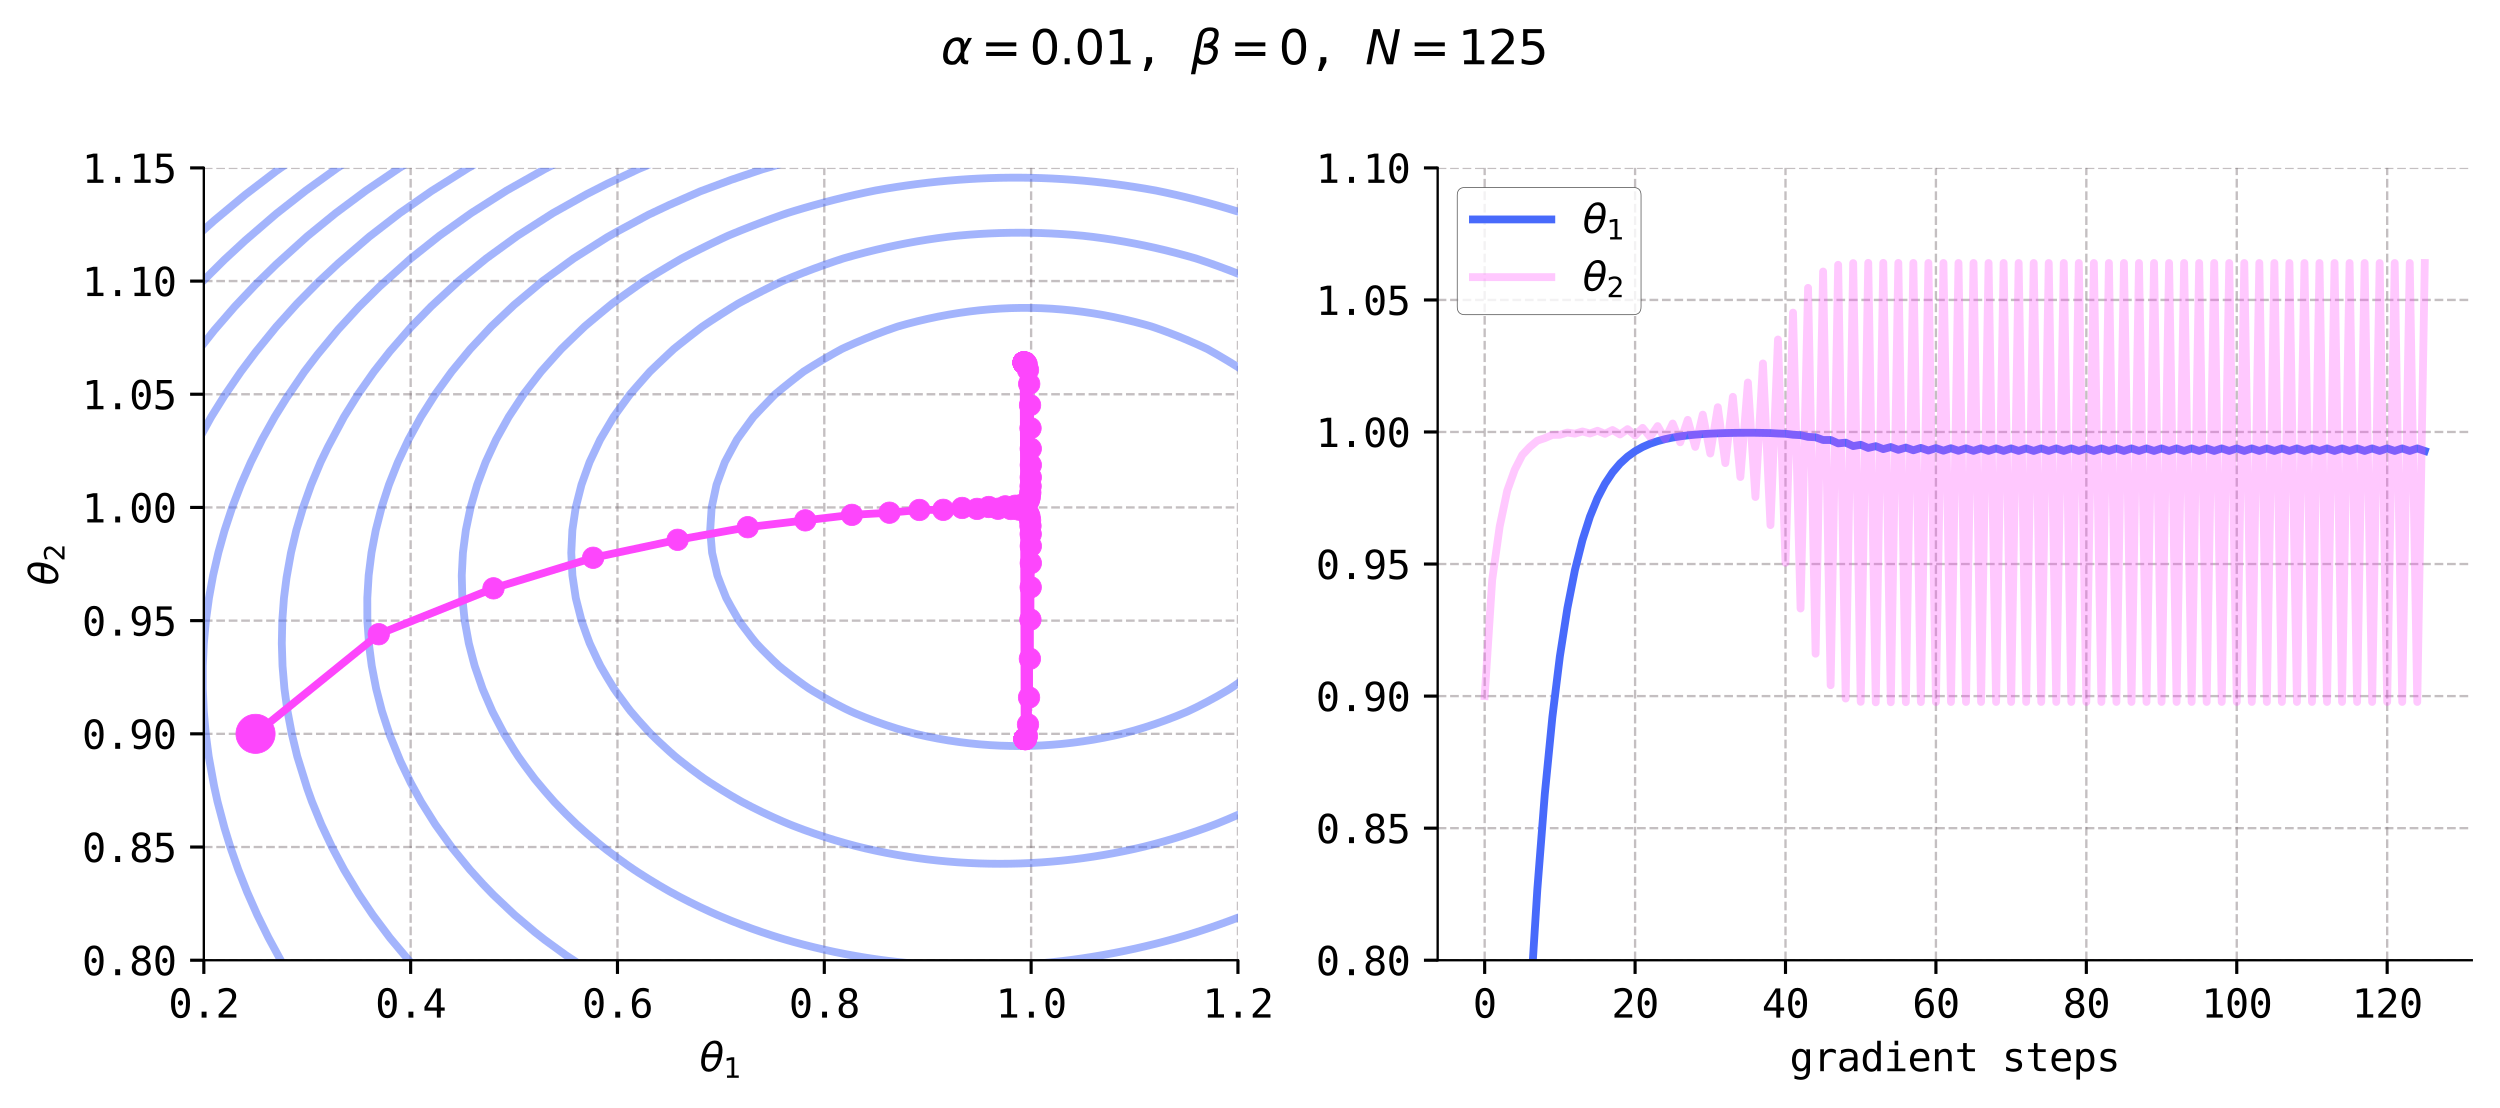 <?xml version="1.0" encoding="utf-8" standalone="no"?>
<!DOCTYPE svg PUBLIC "-//W3C//DTD SVG 1.1//EN"
  "http://www.w3.org/Graphics/SVG/1.1/DTD/svg11.dtd">
<svg xmlns:xlink="http://www.w3.org/1999/xlink" width="637.965pt" height="282.71pt" viewBox="0 0 637.965 282.71" xmlns="http://www.w3.org/2000/svg" version="1.1">
 <defs>
  <style type="text/css">*{stroke-linejoin: round; stroke-linecap: butt}</style>
 </defs>
 <g id="figure_1">
  <g id="patch_1">
   <path d="M 0 282.71 
L 637.965 282.71 
L 637.965 0 
L 0 0 
z
" style="fill: #ffffff"/>
  </g>
  <g id="axes_1">
   <g id="patch_2">
    <path d="M 52.013 245.032 
L 315.906 245.032 
L 315.906 42.84 
L 52.013 42.84 
z
" style="fill: #ffffff"/>
   </g>
   <g id="matplotlib.axis_1">
    <g id="xtick_1">
     <g id="line2d_1">
      <path d="M 52.013 245.032 
L 52.013 42.84 
" clip-path="url(#pc9fc9d8c6c)" style="fill: none; stroke-dasharray: 2.22,0.96; stroke-dashoffset: 0; stroke: #6c6066; stroke-opacity: 0.4; stroke-width: 0.6"/>
     </g>
     <g id="line2d_2">
      <defs>
       <path id="mdb98828aa5" d="M 0 0 
L 0 3.5 
" style="stroke: #000000; stroke-width: 0.8"/>
      </defs>
      <g>
       <use xlink:href="#mdb98828aa5" x="52.013" y="245.032" style="stroke: #000000; stroke-width: 0.8"/>
      </g>
     </g>
     <g id="text_1">
      <!-- 0.2 -->
      <g transform="translate(42.982 259.684) scale(0.1 -0.1)">
       <defs>
        <path id="DejaVuSansMono-30" d="M 1509 2344 
Q 1509 2516 1629 2641 
Q 1750 2766 1919 2766 
Q 2094 2766 2219 2641 
Q 2344 2516 2344 2344 
Q 2344 2169 2220 2047 
Q 2097 1925 1919 1925 
Q 1744 1925 1626 2044 
Q 1509 2163 1509 2344 
z
M 1925 4250 
Q 1484 4250 1267 3775 
Q 1050 3300 1050 2328 
Q 1050 1359 1267 884 
Q 1484 409 1925 409 
Q 2369 409 2586 884 
Q 2803 1359 2803 2328 
Q 2803 3300 2586 3775 
Q 2369 4250 1925 4250 
z
M 1925 4750 
Q 2672 4750 3055 4137 
Q 3438 3525 3438 2328 
Q 3438 1134 3055 521 
Q 2672 -91 1925 -91 
Q 1178 -91 797 521 
Q 416 1134 416 2328 
Q 416 3525 797 4137 
Q 1178 4750 1925 4750 
z
" transform="scale(0.016)"/>
        <path id="DejaVuSansMono-2e" d="M 1528 953 
L 2316 953 
L 2316 0 
L 1528 0 
L 1528 953 
z
" transform="scale(0.016)"/>
        <path id="DejaVuSansMono-32" d="M 1166 531 
L 3309 531 
L 3309 0 
L 475 0 
L 475 531 
Q 1059 1147 1496 1619 
Q 1934 2091 2100 2284 
Q 2413 2666 2522 2902 
Q 2631 3138 2631 3384 
Q 2631 3775 2401 3997 
Q 2172 4219 1772 4219 
Q 1488 4219 1175 4116 
Q 863 4013 513 3803 
L 513 4441 
Q 834 4594 1145 4672 
Q 1456 4750 1759 4750 
Q 2444 4750 2861 4386 
Q 3278 4022 3278 3431 
Q 3278 3131 3139 2831 
Q 3000 2531 2688 2169 
Q 2513 1966 2180 1606 
Q 1847 1247 1166 531 
z
" transform="scale(0.016)"/>
       </defs>
       <use xlink:href="#DejaVuSansMono-30"/>
       <use xlink:href="#DejaVuSansMono-2e" x="60.205"/>
       <use xlink:href="#DejaVuSansMono-32" x="120.41"/>
      </g>
     </g>
    </g>
    <g id="xtick_2">
     <g id="line2d_3">
      <path d="M 104.791 245.032 
L 104.791 42.84 
" clip-path="url(#pc9fc9d8c6c)" style="fill: none; stroke-dasharray: 2.22,0.96; stroke-dashoffset: 0; stroke: #6c6066; stroke-opacity: 0.4; stroke-width: 0.6"/>
     </g>
     <g id="line2d_4">
      <g>
       <use xlink:href="#mdb98828aa5" x="104.791" y="245.032" style="stroke: #000000; stroke-width: 0.8"/>
      </g>
     </g>
     <g id="text_2">
      <!-- 0.4 -->
      <g transform="translate(95.761 259.684) scale(0.1 -0.1)">
       <defs>
        <path id="DejaVuSansMono-34" d="M 2297 4091 
L 825 1625 
L 2297 1625 
L 2297 4091 
z
M 2194 4666 
L 2925 4666 
L 2925 1625 
L 3547 1625 
L 3547 1113 
L 2925 1113 
L 2925 0 
L 2297 0 
L 2297 1113 
L 319 1113 
L 319 1709 
L 2194 4666 
z
" transform="scale(0.016)"/>
       </defs>
       <use xlink:href="#DejaVuSansMono-30"/>
       <use xlink:href="#DejaVuSansMono-2e" x="60.205"/>
       <use xlink:href="#DejaVuSansMono-34" x="120.41"/>
      </g>
     </g>
    </g>
    <g id="xtick_3">
     <g id="line2d_5">
      <path d="M 157.57 245.032 
L 157.57 42.84 
" clip-path="url(#pc9fc9d8c6c)" style="fill: none; stroke-dasharray: 2.22,0.96; stroke-dashoffset: 0; stroke: #6c6066; stroke-opacity: 0.4; stroke-width: 0.6"/>
     </g>
     <g id="line2d_6">
      <g>
       <use xlink:href="#mdb98828aa5" x="157.57" y="245.032" style="stroke: #000000; stroke-width: 0.8"/>
      </g>
     </g>
     <g id="text_3">
      <!-- 0.6 -->
      <g transform="translate(148.539 259.684) scale(0.1 -0.1)">
       <defs>
        <path id="DejaVuSansMono-36" d="M 3097 4563 
L 3097 3981 
Q 2900 4097 2678 4158 
Q 2456 4219 2216 4219 
Q 1616 4219 1306 3767 
Q 997 3316 997 2438 
Q 1147 2750 1412 2917 
Q 1678 3084 2022 3084 
Q 2697 3084 3067 2670 
Q 3438 2256 3438 1497 
Q 3438 741 3056 325 
Q 2675 -91 1984 -91 
Q 1172 -91 794 492 
Q 416 1075 416 2328 
Q 416 3509 870 4129 
Q 1325 4750 2188 4750 
Q 2419 4750 2650 4701 
Q 2881 4653 3097 4563 
z
M 1972 2591 
Q 1569 2591 1337 2300 
Q 1106 2009 1106 1497 
Q 1106 984 1337 693 
Q 1569 403 1972 403 
Q 2391 403 2603 679 
Q 2816 956 2816 1497 
Q 2816 2041 2603 2316 
Q 2391 2591 1972 2591 
z
" transform="scale(0.016)"/>
       </defs>
       <use xlink:href="#DejaVuSansMono-30"/>
       <use xlink:href="#DejaVuSansMono-2e" x="60.205"/>
       <use xlink:href="#DejaVuSansMono-36" x="120.41"/>
      </g>
     </g>
    </g>
    <g id="xtick_4">
     <g id="line2d_7">
      <path d="M 210.349 245.032 
L 210.349 42.84 
" clip-path="url(#pc9fc9d8c6c)" style="fill: none; stroke-dasharray: 2.22,0.96; stroke-dashoffset: 0; stroke: #6c6066; stroke-opacity: 0.4; stroke-width: 0.6"/>
     </g>
     <g id="line2d_8">
      <g>
       <use xlink:href="#mdb98828aa5" x="210.349" y="245.032" style="stroke: #000000; stroke-width: 0.8"/>
      </g>
     </g>
     <g id="text_4">
      <!-- 0.8 -->
      <g transform="translate(201.318 259.684) scale(0.1 -0.1)">
       <defs>
        <path id="DejaVuSansMono-38" d="M 1925 2216 
Q 1503 2216 1273 1980 
Q 1044 1744 1044 1313 
Q 1044 881 1276 642 
Q 1509 403 1925 403 
Q 2350 403 2579 639 
Q 2809 875 2809 1313 
Q 2809 1741 2576 1978 
Q 2344 2216 1925 2216 
z
M 1375 2478 
Q 972 2581 745 2862 
Q 519 3144 519 3541 
Q 519 4097 897 4423 
Q 1275 4750 1925 4750 
Q 2578 4750 2956 4423 
Q 3334 4097 3334 3541 
Q 3334 3144 3107 2862 
Q 2881 2581 2478 2478 
Q 2947 2375 3195 2062 
Q 3444 1750 3444 1253 
Q 3444 622 3041 265 
Q 2638 -91 1925 -91 
Q 1213 -91 811 264 
Q 409 619 409 1247 
Q 409 1747 657 2061 
Q 906 2375 1375 2478 
z
M 1147 3481 
Q 1147 3106 1347 2909 
Q 1547 2713 1925 2713 
Q 2306 2713 2506 2909 
Q 2706 3106 2706 3481 
Q 2706 3863 2507 4063 
Q 2309 4263 1925 4263 
Q 1547 4263 1347 4061 
Q 1147 3859 1147 3481 
z
" transform="scale(0.016)"/>
       </defs>
       <use xlink:href="#DejaVuSansMono-30"/>
       <use xlink:href="#DejaVuSansMono-2e" x="60.205"/>
       <use xlink:href="#DejaVuSansMono-38" x="120.41"/>
      </g>
     </g>
    </g>
    <g id="xtick_5">
     <g id="line2d_9">
      <path d="M 263.127 245.032 
L 263.127 42.84 
" clip-path="url(#pc9fc9d8c6c)" style="fill: none; stroke-dasharray: 2.22,0.96; stroke-dashoffset: 0; stroke: #6c6066; stroke-opacity: 0.4; stroke-width: 0.6"/>
     </g>
     <g id="line2d_10">
      <g>
       <use xlink:href="#mdb98828aa5" x="263.127" y="245.032" style="stroke: #000000; stroke-width: 0.8"/>
      </g>
     </g>
     <g id="text_5">
      <!-- 1.0 -->
      <g transform="translate(254.097 259.684) scale(0.1 -0.1)">
       <defs>
        <path id="DejaVuSansMono-31" d="M 844 531 
L 1825 531 
L 1825 4097 
L 769 3859 
L 769 4434 
L 1819 4666 
L 2450 4666 
L 2450 531 
L 3419 531 
L 3419 0 
L 844 0 
L 844 531 
z
" transform="scale(0.016)"/>
       </defs>
       <use xlink:href="#DejaVuSansMono-31"/>
       <use xlink:href="#DejaVuSansMono-2e" x="60.205"/>
       <use xlink:href="#DejaVuSansMono-30" x="120.41"/>
      </g>
     </g>
    </g>
    <g id="xtick_6">
     <g id="line2d_11">
      <path d="M 315.906 245.032 
L 315.906 42.84 
" clip-path="url(#pc9fc9d8c6c)" style="fill: none; stroke-dasharray: 2.22,0.96; stroke-dashoffset: 0; stroke: #6c6066; stroke-opacity: 0.4; stroke-width: 0.6"/>
     </g>
     <g id="line2d_12">
      <g>
       <use xlink:href="#mdb98828aa5" x="315.906" y="245.032" style="stroke: #000000; stroke-width: 0.8"/>
      </g>
     </g>
     <g id="text_6">
      <!-- 1.2 -->
      <g transform="translate(306.876 259.684) scale(0.1 -0.1)">
       <use xlink:href="#DejaVuSansMono-31"/>
       <use xlink:href="#DejaVuSansMono-2e" x="60.205"/>
       <use xlink:href="#DejaVuSansMono-32" x="120.41"/>
      </g>
     </g>
    </g>
    <g id="text_7">
     <!-- $\theta_1$ -->
     <g transform="translate(178.509 273.415) scale(0.1 -0.1)">
      <defs>
       <path id="DejaVuSans-Oblique-3b8" d="M 2913 2219 
L 925 2219 
Q 791 1284 928 888 
Q 1100 400 1566 400 
Q 2034 400 2391 891 
Q 2703 1322 2913 2219 
z
M 3009 2750 
Q 3094 3638 2984 3950 
Q 2813 4444 2353 4444 
Q 1875 4444 1525 3956 
Q 1250 3563 1034 2750 
L 3009 2750 
z
M 2444 4913 
Q 3194 4913 3494 4250 
Q 3794 3591 3566 2422 
Q 3341 1256 2781 594 
Q 2225 -72 1475 -72 
Q 722 -72 425 594 
Q 128 1256 353 2422 
Q 581 3591 1134 4250 
Q 1691 4913 2444 4913 
z
" transform="scale(0.016)"/>
       <path id="DejaVuSans-31" d="M 794 531 
L 1825 531 
L 1825 4091 
L 703 3866 
L 703 4441 
L 1819 4666 
L 2450 4666 
L 2450 531 
L 3481 531 
L 3481 0 
L 794 0 
L 794 531 
z
" transform="scale(0.016)"/>
      </defs>
      <use xlink:href="#DejaVuSans-Oblique-3b8" transform="translate(0 0.234)"/>
      <use xlink:href="#DejaVuSans-31" transform="translate(61.182 -16.172) scale(0.7)"/>
     </g>
    </g>
   </g>
   <g id="matplotlib.axis_2">
    <g id="ytick_1">
     <g id="line2d_13">
      <path d="M 52.013 245.032 
L 315.906 245.032 
" clip-path="url(#pc9fc9d8c6c)" style="fill: none; stroke-dasharray: 2.22,0.96; stroke-dashoffset: 0; stroke: #6c6066; stroke-opacity: 0.4; stroke-width: 0.6"/>
     </g>
     <g id="line2d_14">
      <defs>
       <path id="mc8ba1391e6" d="M 0 0 
L -3.5 0 
" style="stroke: #000000; stroke-width: 0.8"/>
      </defs>
      <g>
       <use xlink:href="#mc8ba1391e6" x="52.013" y="245.032" style="stroke: #000000; stroke-width: 0.8"/>
      </g>
     </g>
     <g id="text_8">
      <!-- 0.80 -->
      <g transform="translate(20.931 248.858) scale(0.1 -0.1)">
       <use xlink:href="#DejaVuSansMono-30"/>
       <use xlink:href="#DejaVuSansMono-2e" x="60.205"/>
       <use xlink:href="#DejaVuSansMono-38" x="120.41"/>
       <use xlink:href="#DejaVuSansMono-30" x="180.615"/>
      </g>
     </g>
    </g>
    <g id="ytick_2">
     <g id="line2d_15">
      <path d="M 52.013 216.147 
L 315.906 216.147 
" clip-path="url(#pc9fc9d8c6c)" style="fill: none; stroke-dasharray: 2.22,0.96; stroke-dashoffset: 0; stroke: #6c6066; stroke-opacity: 0.4; stroke-width: 0.6"/>
     </g>
     <g id="line2d_16">
      <g>
       <use xlink:href="#mc8ba1391e6" x="52.013" y="216.147" style="stroke: #000000; stroke-width: 0.8"/>
      </g>
     </g>
     <g id="text_9">
      <!-- 0.85 -->
      <g transform="translate(20.931 219.973) scale(0.1 -0.1)">
       <defs>
        <path id="DejaVuSansMono-35" d="M 647 4666 
L 3009 4666 
L 3009 4134 
L 1222 4134 
L 1222 2988 
Q 1356 3038 1492 3061 
Q 1628 3084 1766 3084 
Q 2491 3084 2916 2656 
Q 3341 2228 3341 1497 
Q 3341 759 2895 334 
Q 2450 -91 1678 -91 
Q 1306 -91 998 -41 
Q 691 9 447 109 
L 447 750 
Q 734 594 1025 517 
Q 1316 441 1619 441 
Q 2141 441 2423 716 
Q 2706 991 2706 1497 
Q 2706 1997 2414 2275 
Q 2122 2553 1600 2553 
Q 1347 2553 1106 2495 
Q 866 2438 647 2322 
L 647 4666 
z
" transform="scale(0.016)"/>
       </defs>
       <use xlink:href="#DejaVuSansMono-30"/>
       <use xlink:href="#DejaVuSansMono-2e" x="60.205"/>
       <use xlink:href="#DejaVuSansMono-38" x="120.41"/>
       <use xlink:href="#DejaVuSansMono-35" x="180.615"/>
      </g>
     </g>
    </g>
    <g id="ytick_3">
     <g id="line2d_17">
      <path d="M 52.013 187.263 
L 315.906 187.263 
" clip-path="url(#pc9fc9d8c6c)" style="fill: none; stroke-dasharray: 2.22,0.96; stroke-dashoffset: 0; stroke: #6c6066; stroke-opacity: 0.4; stroke-width: 0.6"/>
     </g>
     <g id="line2d_18">
      <g>
       <use xlink:href="#mc8ba1391e6" x="52.013" y="187.263" style="stroke: #000000; stroke-width: 0.8"/>
      </g>
     </g>
     <g id="text_10">
      <!-- 0.90 -->
      <g transform="translate(20.931 191.089) scale(0.1 -0.1)">
       <defs>
        <path id="DejaVuSansMono-39" d="M 1863 2069 
Q 2266 2069 2495 2359 
Q 2725 2650 2725 3163 
Q 2725 3675 2495 3965 
Q 2266 4256 1863 4256 
Q 1444 4256 1231 3979 
Q 1019 3703 1019 3163 
Q 1019 2619 1230 2344 
Q 1441 2069 1863 2069 
z
M 738 97 
L 738 678 
Q 934 563 1156 502 
Q 1378 441 1619 441 
Q 2219 441 2526 892 
Q 2834 1344 2834 2222 
Q 2688 1909 2422 1742 
Q 2156 1575 1813 1575 
Q 1138 1575 767 1990 
Q 397 2406 397 3169 
Q 397 3922 776 4336 
Q 1156 4750 1850 4750 
Q 2663 4750 3041 4165 
Q 3419 3581 3419 2328 
Q 3419 1150 2964 529 
Q 2509 -91 1644 -91 
Q 1416 -91 1184 -42 
Q 953 6 738 97 
z
" transform="scale(0.016)"/>
       </defs>
       <use xlink:href="#DejaVuSansMono-30"/>
       <use xlink:href="#DejaVuSansMono-2e" x="60.205"/>
       <use xlink:href="#DejaVuSansMono-39" x="120.41"/>
       <use xlink:href="#DejaVuSansMono-30" x="180.615"/>
      </g>
     </g>
    </g>
    <g id="ytick_4">
     <g id="line2d_19">
      <path d="M 52.013 158.378 
L 315.906 158.378 
" clip-path="url(#pc9fc9d8c6c)" style="fill: none; stroke-dasharray: 2.22,0.96; stroke-dashoffset: 0; stroke: #6c6066; stroke-opacity: 0.4; stroke-width: 0.6"/>
     </g>
     <g id="line2d_20">
      <g>
       <use xlink:href="#mc8ba1391e6" x="52.013" y="158.378" style="stroke: #000000; stroke-width: 0.8"/>
      </g>
     </g>
     <g id="text_11">
      <!-- 0.95 -->
      <g transform="translate(20.931 162.204) scale(0.1 -0.1)">
       <use xlink:href="#DejaVuSansMono-30"/>
       <use xlink:href="#DejaVuSansMono-2e" x="60.205"/>
       <use xlink:href="#DejaVuSansMono-39" x="120.41"/>
       <use xlink:href="#DejaVuSansMono-35" x="180.615"/>
      </g>
     </g>
    </g>
    <g id="ytick_5">
     <g id="line2d_21">
      <path d="M 52.013 129.494 
L 315.906 129.494 
" clip-path="url(#pc9fc9d8c6c)" style="fill: none; stroke-dasharray: 2.22,0.96; stroke-dashoffset: 0; stroke: #6c6066; stroke-opacity: 0.4; stroke-width: 0.6"/>
     </g>
     <g id="line2d_22">
      <g>
       <use xlink:href="#mc8ba1391e6" x="52.013" y="129.494" style="stroke: #000000; stroke-width: 0.8"/>
      </g>
     </g>
     <g id="text_12">
      <!-- 1.00 -->
      <g transform="translate(20.931 133.319) scale(0.1 -0.1)">
       <use xlink:href="#DejaVuSansMono-31"/>
       <use xlink:href="#DejaVuSansMono-2e" x="60.205"/>
       <use xlink:href="#DejaVuSansMono-30" x="120.41"/>
       <use xlink:href="#DejaVuSansMono-30" x="180.615"/>
      </g>
     </g>
    </g>
    <g id="ytick_6">
     <g id="line2d_23">
      <path d="M 52.013 100.609 
L 315.906 100.609 
" clip-path="url(#pc9fc9d8c6c)" style="fill: none; stroke-dasharray: 2.22,0.96; stroke-dashoffset: 0; stroke: #6c6066; stroke-opacity: 0.4; stroke-width: 0.6"/>
     </g>
     <g id="line2d_24">
      <g>
       <use xlink:href="#mc8ba1391e6" x="52.013" y="100.609" style="stroke: #000000; stroke-width: 0.8"/>
      </g>
     </g>
     <g id="text_13">
      <!-- 1.05 -->
      <g transform="translate(20.931 104.435) scale(0.1 -0.1)">
       <use xlink:href="#DejaVuSansMono-31"/>
       <use xlink:href="#DejaVuSansMono-2e" x="60.205"/>
       <use xlink:href="#DejaVuSansMono-30" x="120.41"/>
       <use xlink:href="#DejaVuSansMono-35" x="180.615"/>
      </g>
     </g>
    </g>
    <g id="ytick_7">
     <g id="line2d_25">
      <path d="M 52.013 71.725 
L 315.906 71.725 
" clip-path="url(#pc9fc9d8c6c)" style="fill: none; stroke-dasharray: 2.22,0.96; stroke-dashoffset: 0; stroke: #6c6066; stroke-opacity: 0.4; stroke-width: 0.6"/>
     </g>
     <g id="line2d_26">
      <g>
       <use xlink:href="#mc8ba1391e6" x="52.013" y="71.725" style="stroke: #000000; stroke-width: 0.8"/>
      </g>
     </g>
     <g id="text_14">
      <!-- 1.10 -->
      <g transform="translate(20.931 75.55) scale(0.1 -0.1)">
       <use xlink:href="#DejaVuSansMono-31"/>
       <use xlink:href="#DejaVuSansMono-2e" x="60.205"/>
       <use xlink:href="#DejaVuSansMono-31" x="120.41"/>
       <use xlink:href="#DejaVuSansMono-30" x="180.615"/>
      </g>
     </g>
    </g>
    <g id="ytick_8">
     <g id="line2d_27">
      <path d="M 52.013 42.84 
L 315.906 42.84 
" clip-path="url(#pc9fc9d8c6c)" style="fill: none; stroke-dasharray: 2.22,0.96; stroke-dashoffset: 0; stroke: #6c6066; stroke-opacity: 0.4; stroke-width: 0.6"/>
     </g>
     <g id="line2d_28">
      <g>
       <use xlink:href="#mc8ba1391e6" x="52.013" y="42.84" style="stroke: #000000; stroke-width: 0.8"/>
      </g>
     </g>
     <g id="text_15">
      <!-- 1.15 -->
      <g transform="translate(20.931 46.666) scale(0.1 -0.1)">
       <use xlink:href="#DejaVuSansMono-31"/>
       <use xlink:href="#DejaVuSansMono-2e" x="60.205"/>
       <use xlink:href="#DejaVuSansMono-31" x="120.41"/>
       <use xlink:href="#DejaVuSansMono-35" x="180.615"/>
      </g>
     </g>
    </g>
    <g id="text_16">
     <!-- $\theta_2$ -->
     <g transform="translate(14.852 149.386) rotate(-90) scale(0.1 -0.1)">
      <defs>
       <path id="DejaVuSans-32" d="M 1228 531 
L 3431 531 
L 3431 0 
L 469 0 
L 469 531 
Q 828 903 1448 1529 
Q 2069 2156 2228 2338 
Q 2531 2678 2651 2914 
Q 2772 3150 2772 3378 
Q 2772 3750 2511 3984 
Q 2250 4219 1831 4219 
Q 1534 4219 1204 4116 
Q 875 4013 500 3803 
L 500 4441 
Q 881 4594 1212 4672 
Q 1544 4750 1819 4750 
Q 2544 4750 2975 4387 
Q 3406 4025 3406 3419 
Q 3406 3131 3298 2873 
Q 3191 2616 2906 2266 
Q 2828 2175 2409 1742 
Q 1991 1309 1228 531 
z
" transform="scale(0.016)"/>
      </defs>
      <use xlink:href="#DejaVuSans-Oblique-3b8" transform="translate(0 0.234)"/>
      <use xlink:href="#DejaVuSans-32" transform="translate(61.182 -16.172) scale(0.7)"/>
     </g>
    </g>
   </g>
   <g id="QuadContourSet_1">
    <path d="M 263.127 129.494 
L 263.127 129.494 
L 263.127 129.494 
L 263.127 129.494 
L 263.127 129.494 
z
" clip-path="url(#pc9fc9d8c6c)" style="fill: none; stroke: #486afb; stroke-opacity: 0.5; stroke-width: 2"/>
    <path d="M 181.233 135.271 
L 181.32 136.359 
L 181.716 141.048 
L 183.064 146.824 
L 183.959 149.19 
L 185.322 152.601 
L 186.598 154.943 
L 188.577 158.378 
L 189.237 159.294 
L 191.876 162.77 
L 192.988 164.155 
L 194.515 165.762 
L 197.154 168.388 
L 198.796 169.932 
L 199.793 170.752 
L 202.432 172.808 
L 205.071 174.743 
L 206.467 175.709 
L 207.71 176.481 
L 210.349 178.026 
L 212.988 179.474 
L 215.626 180.828 
L 216.995 181.486 
L 218.265 182.044 
L 220.904 183.126 
L 223.543 184.13 
L 226.182 185.056 
L 228.821 185.906 
L 231.46 186.681 
L 233.641 187.263 
L 234.099 187.376 
L 236.738 187.965 
L 239.377 188.488 
L 242.016 188.946 
L 244.655 189.34 
L 247.294 189.669 
L 249.933 189.936 
L 252.572 190.139 
L 255.21 190.28 
L 257.849 190.359 
L 260.488 190.376 
L 263.127 190.331 
L 265.766 190.225 
L 268.405 190.056 
L 271.044 189.826 
L 273.683 189.533 
L 276.322 189.178 
L 278.961 188.761 
L 281.6 188.28 
L 284.239 187.735 
L 286.288 187.263 
L 286.878 187.117 
L 289.517 186.395 
L 292.156 185.602 
L 294.795 184.738 
L 297.433 183.8 
L 300.072 182.79 
L 302.711 181.704 
L 303.206 181.486 
L 305.35 180.458 
L 307.989 179.108 
L 310.628 177.67 
L 313.267 176.143 
L 313.975 175.709 
L 315.906 174.396 
L 318.545 172.497 
L 321.184 170.487 
L 321.876 169.932 
L 323.823 168.156 
L 326.462 165.615 
L 327.9 164.155 
L 329.101 162.723 
L 331.74 159.405 
L 332.516 158.378 
L 334.379 155.338 
L 335.967 152.601 
L 337.017 150.192 
L 338.409 146.824 
L 339.656 142.149 
L 339.935 141.048 
L 340.573 135.271 
L 340.363 129.494 
L 339.656 125.669 
L 339.288 123.717 
L 337.304 117.94 
L 337.017 117.37 
L 334.379 112.236 
L 334.34 112.163 
L 331.74 108.464 
L 330.245 106.386 
L 329.101 105.126 
L 326.462 102.303 
L 324.831 100.609 
L 323.823 99.75 
L 321.184 97.58 
L 318.545 95.479 
L 317.699 94.832 
L 315.906 93.681 
L 313.267 92.055 
L 310.628 90.497 
L 308.073 89.055 
L 307.989 89.015 
L 305.35 87.81 
L 302.711 86.668 
L 300.072 85.591 
L 297.433 84.58 
L 294.795 83.635 
L 293.719 83.278 
L 292.156 82.829 
L 289.517 82.133 
L 286.878 81.496 
L 284.239 80.921 
L 281.6 80.408 
L 278.961 79.957 
L 276.322 79.568 
L 273.683 79.243 
L 271.044 78.981 
L 268.405 78.782 
L 265.766 78.648 
L 263.127 78.577 
L 260.488 78.571 
L 257.849 78.628 
L 255.21 78.749 
L 252.572 78.934 
L 249.933 79.182 
L 247.294 79.494 
L 244.655 79.868 
L 242.016 80.304 
L 239.377 80.802 
L 236.738 81.361 
L 234.099 81.981 
L 231.46 82.661 
L 229.252 83.278 
L 228.821 83.418 
L 226.182 84.341 
L 223.543 85.33 
L 220.904 86.382 
L 218.265 87.498 
L 215.626 88.675 
L 214.818 89.055 
L 212.988 90.064 
L 210.349 91.585 
L 207.71 93.172 
L 205.071 94.821 
L 205.054 94.832 
L 202.432 96.866 
L 199.793 98.978 
L 197.815 100.609 
L 197.154 101.275 
L 194.515 104.011 
L 192.275 106.386 
L 191.876 106.92 
L 189.237 110.535 
L 188.07 112.163 
L 186.598 114.88 
L 184.966 117.94 
L 183.959 120.654 
L 182.839 123.717 
L 181.605 129.494 
L 181.32 133.904 
L 181.233 135.271 
z
" clip-path="url(#pc9fc9d8c6c)" style="fill: none; stroke: #486afb; stroke-opacity: 0.5; stroke-width: 2"/>
    <path d="M 146.931 152.601 
L 147.014 152.942 
L 148.4 158.378 
L 149.653 161.92 
L 150.48 164.155 
L 152.292 168.036 
L 153.219 169.932 
L 154.931 172.866 
L 156.67 175.709 
L 157.57 176.987 
L 160.209 180.571 
L 160.913 181.486 
L 162.848 183.732 
L 165.487 186.651 
L 166.063 187.263 
L 168.126 189.257 
L 170.765 191.69 
L 172.298 193.04 
L 173.404 193.941 
L 176.042 196.002 
L 178.681 197.963 
L 179.884 198.817 
L 181.32 199.774 
L 183.959 201.453 
L 186.598 203.049 
L 189.237 204.564 
L 189.29 204.594 
L 191.876 205.94 
L 194.515 207.244 
L 197.154 208.478 
L 199.793 209.645 
L 201.525 210.371 
L 202.432 210.733 
L 205.071 211.733 
L 207.71 212.673 
L 210.349 213.556 
L 212.988 214.381 
L 215.626 215.15 
L 218.265 215.865 
L 219.389 216.147 
L 220.904 216.514 
L 223.543 217.104 
L 226.182 217.643 
L 228.821 218.133 
L 231.46 218.573 
L 234.099 218.966 
L 236.738 219.311 
L 239.377 219.608 
L 242.016 219.859 
L 244.655 220.064 
L 247.294 220.223 
L 249.933 220.336 
L 252.572 220.403 
L 255.21 220.426 
L 257.849 220.403 
L 260.488 220.336 
L 263.127 220.223 
L 265.766 220.066 
L 268.405 219.864 
L 271.044 219.618 
L 273.683 219.326 
L 276.322 218.989 
L 278.961 218.607 
L 281.6 218.18 
L 284.239 217.706 
L 286.878 217.187 
L 289.517 216.622 
L 291.56 216.147 
L 292.156 216.005 
L 294.795 215.323 
L 297.433 214.591 
L 300.072 213.81 
L 302.711 212.978 
L 305.35 212.094 
L 307.989 211.159 
L 310.096 210.371 
L 310.628 210.163 
L 313.267 209.078 
L 315.906 207.936 
L 318.545 206.736 
L 321.184 205.477 
L 322.95 204.594 
L 323.823 204.135 
L 326.462 202.685 
L 329.101 201.168 
L 331.74 199.582 
L 332.961 198.817 
L 334.379 197.874 
L 337.017 196.044 
L 339.656 194.134 
L 341.107 193.04 
L 342.295 192.079 
L 344.934 189.855 
L 347.573 187.537 
L 347.873 187.263 
L 350.212 184.939 
L 352.851 182.204 
L 353.518 181.486 
L 355.49 179.133 
L 358.129 175.848 
L 358.236 175.709 
L 360.768 172.001 
L 362.122 169.932 
L 363.407 167.641 
L 365.281 164.155 
L 366.046 162.423 
L 367.758 158.378 
L 368.685 155.525 
L 369.595 152.601 
L 370.823 146.824 
L 371.324 142.28 
L 371.454 141.048 
L 371.489 135.271 
L 371.324 133.547 
L 370.929 129.494 
L 369.76 123.717 
L 368.685 120.233 
L 367.968 117.94 
L 366.046 113.406 
L 365.513 112.163 
L 363.407 108.316 
L 362.338 106.386 
L 360.768 104.074 
L 358.386 100.609 
L 358.129 100.295 
L 355.49 97.139 
L 353.535 94.832 
L 352.851 94.143 
L 350.212 91.538 
L 347.656 89.055 
L 347.573 88.986 
L 344.934 86.82 
L 342.295 84.697 
L 340.49 83.278 
L 339.656 82.704 
L 337.017 80.936 
L 334.379 79.212 
L 331.74 77.534 
L 331.687 77.501 
L 329.101 76.095 
L 326.462 74.704 
L 323.823 73.358 
L 321.184 72.058 
L 320.48 71.725 
L 318.545 70.908 
L 315.906 69.839 
L 313.267 68.815 
L 310.628 67.835 
L 307.989 66.9 
L 305.35 66.012 
L 305.147 65.948 
L 302.711 65.254 
L 300.072 64.545 
L 297.433 63.879 
L 294.795 63.257 
L 292.156 62.679 
L 289.517 62.145 
L 286.878 61.657 
L 284.239 61.213 
L 281.6 60.816 
L 278.961 60.463 
L 276.437 60.171 
L 276.322 60.159 
L 273.683 59.925 
L 271.044 59.733 
L 268.405 59.583 
L 265.766 59.475 
L 263.127 59.409 
L 260.488 59.385 
L 257.849 59.403 
L 255.21 59.462 
L 252.572 59.564 
L 249.933 59.707 
L 247.294 59.892 
L 244.655 60.118 
L 244.135 60.171 
L 242.016 60.41 
L 239.377 60.753 
L 236.738 61.141 
L 234.099 61.575 
L 231.46 62.053 
L 228.821 62.575 
L 226.182 63.141 
L 223.543 63.75 
L 220.904 64.402 
L 218.265 65.096 
L 215.626 65.831 
L 215.231 65.948 
L 212.988 66.687 
L 210.349 67.6 
L 207.71 68.558 
L 205.071 69.559 
L 202.432 70.602 
L 199.793 71.687 
L 199.704 71.725 
L 197.154 72.949 
L 194.515 74.26 
L 191.876 75.613 
L 189.237 77.006 
L 188.328 77.501 
L 186.598 78.567 
L 183.959 80.238 
L 181.32 81.948 
L 179.316 83.278 
L 178.681 83.759 
L 176.042 85.805 
L 173.404 87.889 
L 171.954 89.055 
L 170.765 90.16 
L 168.126 92.652 
L 165.848 94.832 
L 165.487 95.236 
L 162.848 98.234 
L 160.776 100.609 
L 160.209 101.382 
L 157.57 105.016 
L 156.583 106.386 
L 154.931 109.169 
L 153.162 112.163 
L 152.292 114.007 
L 150.443 117.94 
L 149.653 120.145 
L 148.377 123.717 
L 147.014 129.11 
L 146.917 129.494 
L 146.061 135.271 
L 145.778 141.048 
L 146.067 146.824 
L 146.931 152.601 
z
" clip-path="url(#pc9fc9d8c6c)" style="fill: none; stroke: #486afb; stroke-opacity: 0.5; stroke-width: 2"/>
    <path d="M 392.435 123.366 
L 390.772 117.94 
L 389.796 115.472 
L 388.477 112.163 
L 387.157 109.484 
L 385.619 106.386 
L 384.518 104.537 
L 382.161 100.609 
L 381.879 100.209 
L 379.24 96.509 
L 378.033 94.832 
L 376.602 93.112 
L 373.963 89.976 
L 373.177 89.055 
L 371.324 87.153 
L 368.685 84.478 
L 367.483 83.278 
L 366.046 82.009 
L 363.407 79.717 
L 360.82 77.501 
L 360.768 77.462 
L 358.129 75.49 
L 355.49 73.552 
L 352.958 71.725 
L 352.851 71.656 
L 350.212 69.989 
L 347.573 68.356 
L 344.934 66.758 
L 343.56 65.948 
L 342.295 65.274 
L 339.656 63.906 
L 337.017 62.573 
L 334.379 61.277 
L 332.06 60.171 
L 331.74 60.032 
L 329.101 58.929 
L 326.462 57.861 
L 323.823 56.829 
L 321.184 55.833 
L 318.545 54.874 
L 317.168 54.394 
L 315.906 53.993 
L 313.267 53.192 
L 310.628 52.426 
L 307.989 51.696 
L 305.35 51.002 
L 302.711 50.344 
L 300.072 49.723 
L 297.433 49.14 
L 294.907 48.617 
L 294.795 48.596 
L 292.156 48.133 
L 289.517 47.705 
L 286.878 47.311 
L 284.239 46.953 
L 281.6 46.631 
L 278.961 46.344 
L 276.322 46.092 
L 273.683 45.877 
L 271.044 45.697 
L 268.405 45.553 
L 265.766 45.445 
L 263.127 45.374 
L 260.488 45.338 
L 257.849 45.339 
L 255.21 45.375 
L 252.572 45.448 
L 249.933 45.556 
L 247.294 45.7 
L 244.655 45.88 
L 242.016 46.096 
L 239.377 46.347 
L 236.738 46.633 
L 234.099 46.954 
L 231.46 47.31 
L 228.821 47.701 
L 226.182 48.126 
L 223.543 48.585 
L 223.373 48.617 
L 220.904 49.123 
L 218.265 49.701 
L 215.626 50.314 
L 212.988 50.964 
L 210.349 51.648 
L 207.71 52.368 
L 205.071 53.122 
L 202.432 53.909 
L 200.875 54.394 
L 199.793 54.765 
L 197.154 55.706 
L 194.515 56.682 
L 191.876 57.692 
L 189.237 58.736 
L 186.598 59.813 
L 185.748 60.171 
L 183.959 61.003 
L 181.32 62.265 
L 178.681 63.561 
L 176.042 64.888 
L 173.987 65.948 
L 173.404 66.281 
L 170.765 67.827 
L 168.126 69.404 
L 165.487 71.01 
L 164.338 71.725 
L 162.848 72.756 
L 160.209 74.617 
L 157.57 76.505 
L 156.2 77.501 
L 154.931 78.536 
L 152.292 80.72 
L 149.653 82.926 
L 149.238 83.278 
L 147.014 85.407 
L 144.375 87.955 
L 143.247 89.055 
L 141.736 90.732 
L 139.097 93.681 
L 138.075 94.832 
L 136.458 96.923 
L 133.819 100.346 
L 133.618 100.609 
L 131.181 104.31 
L 129.814 106.386 
L 128.542 108.669 
L 126.593 112.163 
L 125.903 113.655 
L 123.919 117.94 
L 123.264 119.693 
L 121.758 123.717 
L 120.625 127.628 
L 120.083 129.494 
L 118.88 135.271 
L 118.13 141.048 
L 117.986 143.856 
L 117.833 146.824 
L 117.98 152.601 
L 117.986 152.655 
L 118.58 158.378 
L 119.63 164.155 
L 120.625 168.012 
L 121.14 169.932 
L 123.129 175.709 
L 123.264 176.034 
L 125.623 181.486 
L 125.903 182.041 
L 128.542 187.068 
L 128.648 187.263 
L 131.181 191.373 
L 132.255 193.04 
L 133.819 195.242 
L 136.458 198.789 
L 136.48 198.817 
L 139.097 201.946 
L 141.42 204.594 
L 141.736 204.93 
L 144.375 207.641 
L 147.014 210.225 
L 147.168 210.371 
L 149.653 212.591 
L 152.292 214.843 
L 153.887 216.147 
L 154.931 216.963 
L 157.57 218.943 
L 160.209 220.835 
L 161.794 221.924 
L 162.848 222.62 
L 165.487 224.295 
L 168.126 225.894 
L 170.765 227.42 
L 171.272 227.701 
L 173.404 228.847 
L 176.042 230.202 
L 178.681 231.492 
L 181.32 232.719 
L 183.032 233.478 
L 183.959 233.879 
L 186.598 234.967 
L 189.237 235.998 
L 191.876 236.976 
L 194.515 237.899 
L 197.154 238.771 
L 198.705 239.255 
L 199.793 239.588 
L 202.432 240.348 
L 205.071 241.061 
L 207.71 241.727 
L 210.349 242.347 
L 212.988 242.922 
L 215.626 243.452 
L 218.265 243.939 
L 220.904 244.383 
L 223.543 244.784 
L 225.355 245.032 
L 226.182 245.143 
L 228.821 245.458 
L 231.46 245.734 
L 234.099 245.969 
L 236.738 246.165 
L 239.377 246.322 
L 242.016 246.44 
L 244.655 246.52 
L 247.294 246.561 
L 249.933 246.565 
L 252.572 246.531 
L 255.21 246.46 
L 257.849 246.351 
L 260.488 246.206 
L 263.127 246.023 
L 265.766 245.802 
L 268.405 245.545 
L 271.044 245.251 
L 272.784 245.032 
L 273.683 244.918 
L 276.322 244.544 
L 278.961 244.133 
L 281.6 243.684 
L 284.239 243.196 
L 286.878 242.67 
L 289.517 242.105 
L 292.156 241.502 
L 294.795 240.859 
L 297.433 240.177 
L 300.072 239.455 
L 300.762 239.255 
L 302.711 238.682 
L 305.35 237.865 
L 307.989 237.005 
L 310.628 236.103 
L 313.267 235.158 
L 315.906 234.169 
L 317.67 233.478 
L 318.545 233.128 
L 321.184 232.025 
L 323.823 230.875 
L 326.462 229.677 
L 329.101 228.431 
L 330.586 227.701 
L 331.74 227.119 
L 334.379 225.734 
L 337.017 224.296 
L 339.656 222.803 
L 341.155 221.924 
L 342.295 221.232 
L 344.934 219.571 
L 347.573 217.85 
L 350.092 216.147 
L 350.212 216.063 
L 352.851 214.139 
L 355.49 212.146 
L 357.761 210.371 
L 358.129 210.068 
L 360.768 207.827 
L 363.407 205.504 
L 364.408 204.594 
L 366.046 203.013 
L 368.685 200.377 
L 370.194 198.817 
L 371.324 197.566 
L 373.963 194.54 
L 375.226 193.04 
L 376.602 191.267 
L 379.24 187.741 
L 379.587 187.263 
L 381.879 183.767 
L 383.321 181.486 
L 384.518 179.353 
L 386.49 175.709 
L 387.157 174.282 
L 389.118 169.932 
L 389.796 168.123 
L 391.23 164.155 
L 392.435 159.907 
" clip-path="url(#pc9fc9d8c6c)" style="fill: none; stroke: #486afb; stroke-opacity: 0.5; stroke-width: 2"/>
    <path d="M 392.435 88.024 
L 388.312 83.278 
L 382.573 77.501 
L 375.986 71.725 
L 368.401 65.948 
L 359.578 60.171 
L 352.851 56.377 
L 347.573 53.619 
L 339.656 49.972 
L 334.379 47.775 
L 326.462 44.883 
L 320.328 42.84 
L 313.267 40.876 
L 305.35 38.943 
L 297.433 37.295 
L 292.156 36.416 
L 284.239 35.354 
L 276.322 34.57 
L 268.405 34.066 
L 260.488 33.845 
L 252.572 33.906 
L 244.655 34.248 
L 236.738 34.869 
L 228.821 35.766 
L 220.904 36.934 
L 215.626 37.93 
L 207.71 39.675 
L 199.793 41.692 
L 194.515 43.215 
L 186.598 45.885 
L 178.681 48.834 
L 170.765 52.308 
L 165.487 54.798 
L 157.57 59.047 
L 154.931 60.549 
L 146.404 65.948 
L 138.474 71.725 
L 131.181 77.825 
L 125.414 83.278 
L 120.02 89.055 
L 115.259 94.832 
L 111.08 100.609 
L 107.416 106.386 
L 104.247 112.163 
L 101.531 117.94 
L 99.244 123.717 
L 97.372 129.494 
L 95.895 135.271 
L 94.8 141.048 
L 94.078 146.824 
L 93.73 152.601 
L 93.744 158.378 
L 94.235 165.08 
L 94.866 169.932 
L 95.98 175.709 
L 97.469 181.486 
L 99.513 187.711 
L 102.152 194.213 
L 104.791 199.718 
L 107.456 204.594 
L 111.076 210.371 
L 115.347 216.335 
L 119.904 221.924 
L 123.264 225.632 
L 125.903 228.367 
L 131.309 233.478 
L 136.458 237.829 
L 139.097 239.902 
L 144.375 243.737 
L 149.653 247.216 
L 155.697 250.809 
L 160.209 253.244 
L 165.487 255.848 
L 170.765 258.206 
L 176.042 260.336 
L 181.652 262.363 
L 186.598 263.966 
L 191.876 265.488 
L 197.154 266.827 
L 203.183 268.14 
L 207.71 268.99 
L 212.988 269.827 
L 218.265 270.508 
L 226.182 271.245 
L 234.099 271.655 
L 242.016 271.747 
L 249.933 271.531 
L 257.849 271.011 
L 265.766 270.192 
L 273.683 269.074 
L 281.6 267.657 
L 289.517 265.936 
L 297.433 263.907 
L 305.35 261.56 
L 313.267 258.879 
L 319.35 256.586 
L 323.823 254.759 
L 329.101 252.45 
L 334.379 249.964 
L 339.656 247.28 
L 344.934 244.404 
L 350.212 241.295 
L 355.49 237.955 
L 361.99 233.478 
L 366.046 230.437 
L 371.324 226.2 
L 376.602 221.583 
L 382.217 216.147 
L 387.559 210.371 
L 392.435 204.44 
L 392.435 204.44 
" clip-path="url(#pc9fc9d8c6c)" style="fill: none; stroke: #486afb; stroke-opacity: 0.5; stroke-width: 2"/>
    <path d="M 392.435 69.755 
L 387.157 65.27 
L 380.467 60.171 
L 373.963 55.792 
L 371.324 54.089 
L 361.833 48.617 
L 355.49 45.438 
L 350.051 42.84 
L 342.295 39.625 
L 335.644 37.063 
L 329.101 34.896 
L 321.184 32.507 
L 315.906 31.074 
L 307.989 29.268 
L 300.072 27.712 
L 292.156 26.412 
L 284.239 25.383 
L 276.322 24.665 
L 268.405 24.194 
L 260.488 23.971 
L 252.572 23.997 
L 244.655 24.27 
L 236.738 24.79 
L 228.821 25.556 
L 220.904 26.638 
L 212.988 27.974 
L 205.071 29.556 
L 197.154 31.386 
L 189.237 33.609 
L 181.32 36.07 
L 176.042 37.903 
L 168.126 40.975 
L 162.848 43.174 
L 154.931 46.904 
L 149.653 49.588 
L 141.081 54.394 
L 132.058 60.171 
L 124.101 65.948 
L 117.028 71.725 
L 110.069 78.15 
L 104.791 83.57 
L 99.513 89.646 
L 95.441 94.832 
L 91.384 100.609 
L 87.784 106.386 
L 83.68 114.074 
L 81.81 117.94 
L 79.398 123.717 
L 77.343 129.494 
L 75.629 135.271 
L 74.255 141.048 
L 73.124 147.399 
L 72.462 152.601 
L 72.035 158.378 
L 71.913 164.155 
L 72.095 169.932 
L 72.579 175.709 
L 73.365 181.486 
L 74.461 187.263 
L 75.859 193.04 
L 78.402 201.202 
L 79.619 204.594 
L 81.99 210.371 
L 84.708 216.147 
L 87.79 221.924 
L 91.597 228.236 
L 95.133 233.478 
L 99.513 239.332 
L 104.791 245.619 
L 110.069 251.245 
L 115.642 256.586 
L 120.625 260.92 
L 125.903 265.113 
L 131.181 268.937 
L 136.458 272.433 
L 141.736 275.627 
L 147.014 278.539 
L 152.292 281.196 
L 157.806 283.71 
M 308.006 283.71 
L 315.906 280.791 
L 323.823 277.563 
L 331.955 273.917 
L 339.656 270.132 
L 344.934 267.341 
L 352.851 262.828 
L 358.129 259.576 
L 363.407 256.129 
L 368.685 252.444 
L 373.963 248.513 
L 379.24 244.315 
L 385.128 239.255 
L 391.275 233.478 
L 392.435 232.317 
L 392.435 232.317 
" clip-path="url(#pc9fc9d8c6c)" style="fill: none; stroke: #486afb; stroke-opacity: 0.5; stroke-width: 2"/>
    <path d="M 392.435 56.048 
L 389.796 54.103 
L 381.576 48.617 
L 373.963 44.132 
L 371.324 42.64 
L 363.407 38.609 
L 358.129 36.122 
L 350.212 32.749 
L 344.934 30.675 
L 337.017 27.911 
L 329.101 25.385 
L 321.184 23.255 
L 313.267 21.353 
L 305.35 19.69 
L 297.433 18.366 
L 289.517 17.269 
L 281.6 16.405 
L 273.683 15.774 
L 265.766 15.38 
L 257.849 15.222 
L 249.933 15.301 
L 242.016 15.616 
L 234.099 16.164 
L 226.182 16.945 
L 218.265 17.952 
L 210.349 19.184 
L 205.071 20.156 
L 197.154 21.869 
L 189.237 23.805 
L 181.32 25.99 
L 173.404 28.53 
L 165.465 31.286 
L 157.57 34.46 
L 151.441 37.063 
L 144.375 40.453 
L 139.097 43.104 
L 129.297 48.617 
L 120.218 54.394 
L 112.125 60.171 
L 104.791 66.001 
L 96.874 73.104 
L 91.597 78.318 
L 86.319 84.059 
L 81.041 90.445 
L 77.685 94.832 
L 73.124 101.526 
L 70.097 106.386 
L 66.876 112.163 
L 64.005 117.94 
L 61.466 123.717 
L 59.246 129.494 
L 57.29 135.412 
L 55.715 141.048 
L 54.379 146.824 
L 53.326 152.601 
L 52.539 158.378 
L 52.013 164.231 
L 51.757 169.932 
L 51.753 175.709 
L 52.013 181.62 
L 52.505 187.263 
L 53.258 193.04 
L 54.651 200.672 
L 55.513 204.594 
L 57.29 211.294 
L 58.782 216.147 
L 60.804 221.924 
L 63.09 227.701 
L 65.65 233.478 
L 68.494 239.255 
L 71.631 245.032 
L 75.075 250.809 
L 78.402 255.933 
L 81.041 259.726 
L 83.68 263.312 
L 88.958 269.94 
L 94.235 275.947 
L 99.513 281.421 
L 101.876 283.71 
M 355.132 283.71 
L 360.768 280.196 
L 366.046 276.725 
L 371.324 273.076 
L 378.038 268.14 
L 381.879 265.157 
L 387.157 260.852 
L 392.435 256.286 
L 392.435 256.286 
" clip-path="url(#pc9fc9d8c6c)" style="fill: none; stroke: #486afb; stroke-opacity: 0.5; stroke-width: 2"/>
    <path d="M 392.435 44.775 
L 389.463 42.84 
L 379.552 37.063 
L 373.963 34.173 
L 368.172 31.286 
L 360.768 28.009 
L 354.815 25.509 
L 347.573 22.829 
L 338.519 19.732 
L 331.74 17.742 
L 323.823 15.617 
L 315.906 13.726 
L 307.989 12.156 
L 300.072 10.798 
L 292.156 9.658 
L 284.239 8.738 
L 276.322 8.05 
L 268.405 7.608 
L 260.488 7.377 
L 252.572 7.357 
L 244.655 7.547 
L 236.738 7.946 
L 228.821 8.579 
L 220.904 9.447 
L 212.988 10.531 
L 205.071 11.827 
L 197.154 13.328 
L 191.876 14.476 
L 183.959 16.44 
L 176.042 18.606 
L 170.765 20.19 
L 162.848 22.858 
L 154.931 25.731 
L 147.014 28.998 
L 141.709 31.286 
L 131.181 36.416 
L 128.542 37.801 
L 119.532 42.84 
L 110.069 48.776 
L 102.009 54.394 
L 94.235 60.398 
L 86.319 67.214 
L 81.041 72.152 
L 75.763 77.515 
L 70.485 83.389 
L 65.207 89.874 
L 61.477 94.832 
L 57.29 100.958 
L 53.899 106.386 
L 49.374 114.616 
L 46.735 119.975 
L 44.096 125.955 
L 42.64 129.494 
L 40.546 135.271 
L 38.715 141.048 
L 37.145 146.824 
L 35.818 152.601 
L 34.734 158.378 
L 33.88 164.155 
L 33.255 169.932 
L 32.854 175.709 
L 32.67 181.486 
L 32.698 187.263 
L 32.935 193.04 
L 33.54 200.298 
L 34.027 204.594 
L 34.878 210.371 
L 36.179 217.364 
L 37.172 221.924 
L 38.818 228.454 
L 41.457 237.331 
L 42.083 239.255 
L 44.107 245.032 
L 46.735 251.804 
L 49.374 258.001 
L 52.013 263.722 
L 54.651 269.055 
L 57.29 274.06 
L 60.453 279.693 
L 62.825 283.71 
M 386.238 283.71 
L 391.126 279.693 
L 392.435 278.589 
L 392.435 278.589 
" clip-path="url(#pc9fc9d8c6c)" style="fill: none; stroke: #486afb; stroke-opacity: 0.5; stroke-width: 2"/>
    <path d="M 392.435 35.051 
L 384.518 30.604 
L 374.375 25.509 
L 368.685 22.974 
L 360.768 19.619 
L 352.851 16.671 
L 344.934 13.92 
L 337.017 11.54 
L 329.101 9.358 
L 323.823 8.027 
L 315.906 6.309 
L 307.989 4.79 
L 300.072 3.475 
L 292.156 2.369 
L 284.239 1.529 
L 276.322 0.888 
L 268.405 0.448 
L 260.488 0.209 
L 252.572 0.171 
L 244.655 0.335 
L 236.738 0.698 
L 228.821 1.26 
L 220.904 2.018 
L 212.988 3.009 
L 205.071 4.228 
L 197.154 5.644 
L 189.237 7.254 
L 183.959 8.449 
L 176.042 10.5 
L 168.126 12.739 
L 162.848 14.358 
L 154.931 17.071 
L 147.014 19.975 
L 136.458 24.375 
L 131.181 26.77 
L 121.925 31.286 
L 112.708 36.323 
L 110.069 37.856 
L 101.945 42.84 
L 93.417 48.617 
L 85.654 54.394 
L 78.402 60.305 
L 70.485 67.454 
L 65.207 72.62 
L 59.929 78.208 
L 54.651 84.294 
L 49.374 90.966 
L 46.483 94.832 
L 41.457 102.307 
L 38.818 106.494 
L 35.549 112.163 
L 32.505 117.94 
L 29.737 123.717 
L 27.23 129.494 
L 24.974 135.271 
L 22.957 141.048 
L 21.178 146.824 
L 19.619 152.601 
L 17.706 161.286 
L 17.14 164.155 
L 16.208 169.932 
L 15.469 175.709 
L 14.92 181.486 
L 14.559 187.263 
L 14.376 193.04 
L 14.367 198.817 
L 14.527 204.594 
L 15.067 213.001 
L 15.336 216.147 
L 15.979 221.924 
L 16.771 227.701 
L 17.706 233.479 
L 18.79 239.255 
L 20.345 246.533 
L 22.826 256.586 
L 24.424 262.363 
L 26.131 268.14 
L 29.868 279.693 
L 31.252 283.71 
L 31.252 283.71 
" clip-path="url(#pc9fc9d8c6c)" style="fill: none; stroke: #486afb; stroke-opacity: 0.5; stroke-width: 2"/>
    <path d="M 392.435 26.405 
L 389.796 24.99 
L 379.178 19.732 
L 368.685 15.18 
L 363.407 13.071 
L 355.49 10.178 
L 347.573 7.515 
L 339.656 5.162 
L 331.74 2.997 
L 326.462 1.707 
L 318.545 -0.016 
L 313.571 -1 
M 194.777 -1 
L 189.237 0.085 
L 181.32 1.789 
L 176.042 3.064 
L 168.126 5.189 
L 157.94 8.179 
L 152.292 10.074 
L 141.44 13.955 
L 131.181 18.163 
L 125.903 20.476 
L 115.347 25.522 
L 104.596 31.286 
L 94.235 37.496 
L 86.104 42.84 
L 78.065 48.617 
L 70.485 54.561 
L 62.568 61.38 
L 57.29 66.256 
L 51.788 71.725 
L 46.402 77.501 
L 41.407 83.278 
L 36.179 89.867 
L 30.901 97.15 
L 28.262 101.006 
L 24.839 106.386 
L 20.345 114.206 
L 17.706 119.176 
L 15.067 124.547 
L 12.428 130.421 
L 9.79 136.928 
L 8.232 141.048 
L 6.263 146.824 
L 4.496 152.601 
L 2.93 158.378 
L 1.548 164.155 
L 0.351 169.932 
L -1 177.9 
M -1 250.02 
L -0.141 256.586 
L 1.873 269.818 
L 4.284 283.71 
L 4.284 283.71 
" clip-path="url(#pc9fc9d8c6c)" style="fill: none; stroke: #486afb; stroke-opacity: 0.5; stroke-width: 2"/>
    <path d="M 392.435 18.614 
L 382.779 13.955 
L 373.963 10.177 
L 368.685 8.027 
L 358.129 4.204 
L 350.212 1.595 
L 341.327 -1 
M 165.213 -1 
L 154.931 1.949 
L 149.653 3.643 
L 139.097 7.303 
L 133.819 9.304 
L 122.479 13.955 
L 112.708 18.47 
L 107.43 21.079 
L 98.988 25.509 
L 88.958 31.313 
L 78.402 38.103 
L 70.485 43.66 
L 62.568 49.705 
L 54.651 56.292 
L 49.374 60.987 
L 44.096 65.977 
L 36.179 74.199 
L 33.146 77.501 
L 28.21 83.278 
L 22.984 89.906 
L 17.706 97.187 
L 15.067 101.023 
L 11.618 106.386 
L 7.151 113.997 
L 4.512 118.808 
L 1.873 123.948 
L -1 130.027 
L -1 130.027 
" clip-path="url(#pc9fc9d8c6c)" style="fill: none; stroke: #486afb; stroke-opacity: 0.5; stroke-width: 2"/>
   </g>
   <g id="line2d_29">
    <path d="M 65.207 187.263 
L 96.643 161.844 
L 125.933 150.135 
L 151.361 142.333 
L 172.914 137.752 
L 190.813 134.531 
L 205.496 132.788 
L 217.397 131.388 
L 226.977 130.836 
L 234.626 130.134 
L 240.712 130.102 
L 245.526 129.62 
L 249.33 129.86 
L 252.32 129.379 
L 254.673 129.824 
L 256.515 129.222 
L 257.961 129.891 
L 259.09 129.066 
L 259.976 130.033 
L 260.666 128.868 
L 261.207 130.256 
L 261.627 128.593 
L 261.958 130.584 
L 262.214 128.202 
L 262.415 131.061 
L 262.57 127.641 
L 262.693 131.752 
L 262.787 126.839 
L 262.861 132.752 
L 262.918 125.695 
L 262.962 134.202 
L 262.994 124.074 
L 263.019 136.303 
L 263.035 121.802 
L 263.047 139.343 
L 263.049 118.672 
L 263.048 143.71 
L 263.033 114.5 
L 263.019 149.859 
L 262.976 109.265 
L 262.947 158.112 
L 262.853 103.385 
L 262.811 168.107 
L 262.637 97.972 
L 262.599 177.992 
L 262.327 94.397 
L 262.329 184.88 
L 261.991 92.923 
L 262.06 187.796 
L 261.718 92.556 
L 261.85 188.519 
L 261.533 92.5 
L 261.71 188.622 
L 261.417 92.503 
L 261.622 188.61 
L 261.345 92.513 
L 261.569 188.587 
L 261.302 92.52 
L 261.536 188.571 
L 261.275 92.525 
L 261.516 188.56 
L 261.259 92.527 
L 261.504 188.553 
L 261.249 92.529 
L 261.497 188.549 
L 261.243 92.53 
L 261.492 188.547 
L 261.24 92.531 
L 261.49 188.545 
L 261.238 92.531 
L 261.488 188.544 
L 261.236 92.532 
L 261.487 188.544 
L 261.236 92.532 
L 261.486 188.544 
L 261.235 92.532 
L 261.486 188.543 
L 261.235 92.532 
L 261.486 188.543 
L 261.235 92.532 
L 261.486 188.543 
L 261.235 92.532 
L 261.486 188.543 
L 261.234 92.532 
L 261.486 188.543 
L 261.234 92.532 
L 261.486 188.543 
L 261.234 92.532 
L 261.486 188.543 
L 261.234 92.532 
L 261.486 188.543 
L 261.234 92.532 
L 261.486 188.543 
L 261.234 92.532 
L 261.486 188.543 
L 261.234 92.532 
L 261.486 188.543 
L 261.234 92.532 
L 261.486 188.543 
L 261.234 92.532 
L 261.486 188.543 
L 261.234 92.532 
L 261.486 188.543 
L 261.234 92.532 
L 261.486 188.543 
L 261.234 92.532 
L 261.486 188.543 
L 261.234 92.532 
L 261.486 188.543 
L 261.234 92.532 
L 261.486 188.543 
L 261.234 92.532 
L 261.486 188.543 
L 261.234 92.532 
L 261.486 188.543 
L 261.234 92.532 
L 261.486 188.543 
L 261.234 92.532 
L 261.486 188.543 
L 261.234 92.532 
L 261.486 188.543 
L 261.234 92.532 
L 261.486 188.543 
L 261.234 92.532 
L 261.486 188.543 
L 261.234 92.532 
" clip-path="url(#pc9fc9d8c6c)" style="fill: none; stroke: #fd46fc; stroke-width: 2; stroke-linecap: square"/>
   </g>
   <g id="PathCollection_1">
    <defs>
     <path id="m361738a6da" d="M 0 2.739 
C 0.726 2.739 1.423 2.45 1.936 1.936 
C 2.45 1.423 2.739 0.726 2.739 0 
C 2.739 -0.726 2.45 -1.423 1.936 -1.936 
C 1.423 -2.45 0.726 -2.739 0 -2.739 
C -0.726 -2.739 -1.423 -2.45 -1.936 -1.936 
C -2.45 -1.423 -2.739 -0.726 -2.739 0 
C -2.739 0.726 -2.45 1.423 -1.936 1.936 
C -1.423 2.45 -0.726 2.739 0 2.739 
z
" style="stroke: #fd46fc; stroke-width: 0.2"/>
    </defs>
    <g clip-path="url(#pc9fc9d8c6c)">
     <use xlink:href="#m361738a6da" x="65.207" y="187.263" style="fill: #fd46fc; stroke: #fd46fc; stroke-width: 0.2"/>
     <use xlink:href="#m361738a6da" x="96.643" y="161.844" style="fill: #fd46fc; stroke: #fd46fc; stroke-width: 0.2"/>
     <use xlink:href="#m361738a6da" x="125.933" y="150.135" style="fill: #fd46fc; stroke: #fd46fc; stroke-width: 0.2"/>
     <use xlink:href="#m361738a6da" x="151.361" y="142.333" style="fill: #fd46fc; stroke: #fd46fc; stroke-width: 0.2"/>
     <use xlink:href="#m361738a6da" x="172.914" y="137.752" style="fill: #fd46fc; stroke: #fd46fc; stroke-width: 0.2"/>
     <use xlink:href="#m361738a6da" x="190.813" y="134.531" style="fill: #fd46fc; stroke: #fd46fc; stroke-width: 0.2"/>
     <use xlink:href="#m361738a6da" x="205.496" y="132.788" style="fill: #fd46fc; stroke: #fd46fc; stroke-width: 0.2"/>
     <use xlink:href="#m361738a6da" x="217.397" y="131.388" style="fill: #fd46fc; stroke: #fd46fc; stroke-width: 0.2"/>
     <use xlink:href="#m361738a6da" x="226.977" y="130.836" style="fill: #fd46fc; stroke: #fd46fc; stroke-width: 0.2"/>
     <use xlink:href="#m361738a6da" x="234.626" y="130.134" style="fill: #fd46fc; stroke: #fd46fc; stroke-width: 0.2"/>
     <use xlink:href="#m361738a6da" x="240.712" y="130.102" style="fill: #fd46fc; stroke: #fd46fc; stroke-width: 0.2"/>
     <use xlink:href="#m361738a6da" x="245.526" y="129.62" style="fill: #fd46fc; stroke: #fd46fc; stroke-width: 0.2"/>
     <use xlink:href="#m361738a6da" x="249.33" y="129.86" style="fill: #fd46fc; stroke: #fd46fc; stroke-width: 0.2"/>
     <use xlink:href="#m361738a6da" x="252.32" y="129.379" style="fill: #fd46fc; stroke: #fd46fc; stroke-width: 0.2"/>
     <use xlink:href="#m361738a6da" x="254.673" y="129.824" style="fill: #fd46fc; stroke: #fd46fc; stroke-width: 0.2"/>
     <use xlink:href="#m361738a6da" x="256.515" y="129.222" style="fill: #fd46fc; stroke: #fd46fc; stroke-width: 0.2"/>
     <use xlink:href="#m361738a6da" x="257.961" y="129.891" style="fill: #fd46fc; stroke: #fd46fc; stroke-width: 0.2"/>
     <use xlink:href="#m361738a6da" x="259.09" y="129.066" style="fill: #fd46fc; stroke: #fd46fc; stroke-width: 0.2"/>
     <use xlink:href="#m361738a6da" x="259.976" y="130.033" style="fill: #fd46fc; stroke: #fd46fc; stroke-width: 0.2"/>
     <use xlink:href="#m361738a6da" x="260.666" y="128.868" style="fill: #fd46fc; stroke: #fd46fc; stroke-width: 0.2"/>
     <use xlink:href="#m361738a6da" x="261.207" y="130.256" style="fill: #fd46fc; stroke: #fd46fc; stroke-width: 0.2"/>
     <use xlink:href="#m361738a6da" x="261.627" y="128.593" style="fill: #fd46fc; stroke: #fd46fc; stroke-width: 0.2"/>
     <use xlink:href="#m361738a6da" x="261.958" y="130.584" style="fill: #fd46fc; stroke: #fd46fc; stroke-width: 0.2"/>
     <use xlink:href="#m361738a6da" x="262.214" y="128.202" style="fill: #fd46fc; stroke: #fd46fc; stroke-width: 0.2"/>
     <use xlink:href="#m361738a6da" x="262.415" y="131.061" style="fill: #fd46fc; stroke: #fd46fc; stroke-width: 0.2"/>
     <use xlink:href="#m361738a6da" x="262.57" y="127.641" style="fill: #fd46fc; stroke: #fd46fc; stroke-width: 0.2"/>
     <use xlink:href="#m361738a6da" x="262.693" y="131.752" style="fill: #fd46fc; stroke: #fd46fc; stroke-width: 0.2"/>
     <use xlink:href="#m361738a6da" x="262.787" y="126.839" style="fill: #fd46fc; stroke: #fd46fc; stroke-width: 0.2"/>
     <use xlink:href="#m361738a6da" x="262.861" y="132.752" style="fill: #fd46fc; stroke: #fd46fc; stroke-width: 0.2"/>
     <use xlink:href="#m361738a6da" x="262.918" y="125.695" style="fill: #fd46fc; stroke: #fd46fc; stroke-width: 0.2"/>
     <use xlink:href="#m361738a6da" x="262.962" y="134.202" style="fill: #fd46fc; stroke: #fd46fc; stroke-width: 0.2"/>
     <use xlink:href="#m361738a6da" x="262.994" y="124.074" style="fill: #fd46fc; stroke: #fd46fc; stroke-width: 0.2"/>
     <use xlink:href="#m361738a6da" x="263.019" y="136.303" style="fill: #fd46fc; stroke: #fd46fc; stroke-width: 0.2"/>
     <use xlink:href="#m361738a6da" x="263.035" y="121.802" style="fill: #fd46fc; stroke: #fd46fc; stroke-width: 0.2"/>
     <use xlink:href="#m361738a6da" x="263.047" y="139.343" style="fill: #fd46fc; stroke: #fd46fc; stroke-width: 0.2"/>
     <use xlink:href="#m361738a6da" x="263.049" y="118.672" style="fill: #fd46fc; stroke: #fd46fc; stroke-width: 0.2"/>
     <use xlink:href="#m361738a6da" x="263.048" y="143.71" style="fill: #fd46fc; stroke: #fd46fc; stroke-width: 0.2"/>
     <use xlink:href="#m361738a6da" x="263.033" y="114.5" style="fill: #fd46fc; stroke: #fd46fc; stroke-width: 0.2"/>
     <use xlink:href="#m361738a6da" x="263.019" y="149.859" style="fill: #fd46fc; stroke: #fd46fc; stroke-width: 0.2"/>
     <use xlink:href="#m361738a6da" x="262.976" y="109.265" style="fill: #fd46fc; stroke: #fd46fc; stroke-width: 0.2"/>
     <use xlink:href="#m361738a6da" x="262.947" y="158.112" style="fill: #fd46fc; stroke: #fd46fc; stroke-width: 0.2"/>
     <use xlink:href="#m361738a6da" x="262.853" y="103.385" style="fill: #fd46fc; stroke: #fd46fc; stroke-width: 0.2"/>
     <use xlink:href="#m361738a6da" x="262.811" y="168.107" style="fill: #fd46fc; stroke: #fd46fc; stroke-width: 0.2"/>
     <use xlink:href="#m361738a6da" x="262.637" y="97.972" style="fill: #fd46fc; stroke: #fd46fc; stroke-width: 0.2"/>
     <use xlink:href="#m361738a6da" x="262.599" y="177.992" style="fill: #fd46fc; stroke: #fd46fc; stroke-width: 0.2"/>
     <use xlink:href="#m361738a6da" x="262.327" y="94.397" style="fill: #fd46fc; stroke: #fd46fc; stroke-width: 0.2"/>
     <use xlink:href="#m361738a6da" x="262.329" y="184.88" style="fill: #fd46fc; stroke: #fd46fc; stroke-width: 0.2"/>
     <use xlink:href="#m361738a6da" x="261.991" y="92.923" style="fill: #fd46fc; stroke: #fd46fc; stroke-width: 0.2"/>
     <use xlink:href="#m361738a6da" x="262.06" y="187.796" style="fill: #fd46fc; stroke: #fd46fc; stroke-width: 0.2"/>
     <use xlink:href="#m361738a6da" x="261.718" y="92.556" style="fill: #fd46fc; stroke: #fd46fc; stroke-width: 0.2"/>
     <use xlink:href="#m361738a6da" x="261.85" y="188.519" style="fill: #fd46fc; stroke: #fd46fc; stroke-width: 0.2"/>
     <use xlink:href="#m361738a6da" x="261.533" y="92.5" style="fill: #fd46fc; stroke: #fd46fc; stroke-width: 0.2"/>
     <use xlink:href="#m361738a6da" x="261.71" y="188.622" style="fill: #fd46fc; stroke: #fd46fc; stroke-width: 0.2"/>
     <use xlink:href="#m361738a6da" x="261.417" y="92.503" style="fill: #fd46fc; stroke: #fd46fc; stroke-width: 0.2"/>
     <use xlink:href="#m361738a6da" x="261.622" y="188.61" style="fill: #fd46fc; stroke: #fd46fc; stroke-width: 0.2"/>
     <use xlink:href="#m361738a6da" x="261.345" y="92.513" style="fill: #fd46fc; stroke: #fd46fc; stroke-width: 0.2"/>
     <use xlink:href="#m361738a6da" x="261.569" y="188.587" style="fill: #fd46fc; stroke: #fd46fc; stroke-width: 0.2"/>
     <use xlink:href="#m361738a6da" x="261.302" y="92.52" style="fill: #fd46fc; stroke: #fd46fc; stroke-width: 0.2"/>
     <use xlink:href="#m361738a6da" x="261.536" y="188.571" style="fill: #fd46fc; stroke: #fd46fc; stroke-width: 0.2"/>
     <use xlink:href="#m361738a6da" x="261.275" y="92.525" style="fill: #fd46fc; stroke: #fd46fc; stroke-width: 0.2"/>
     <use xlink:href="#m361738a6da" x="261.516" y="188.56" style="fill: #fd46fc; stroke: #fd46fc; stroke-width: 0.2"/>
     <use xlink:href="#m361738a6da" x="261.259" y="92.527" style="fill: #fd46fc; stroke: #fd46fc; stroke-width: 0.2"/>
     <use xlink:href="#m361738a6da" x="261.504" y="188.553" style="fill: #fd46fc; stroke: #fd46fc; stroke-width: 0.2"/>
     <use xlink:href="#m361738a6da" x="261.249" y="92.529" style="fill: #fd46fc; stroke: #fd46fc; stroke-width: 0.2"/>
     <use xlink:href="#m361738a6da" x="261.497" y="188.549" style="fill: #fd46fc; stroke: #fd46fc; stroke-width: 0.2"/>
     <use xlink:href="#m361738a6da" x="261.243" y="92.53" style="fill: #fd46fc; stroke: #fd46fc; stroke-width: 0.2"/>
     <use xlink:href="#m361738a6da" x="261.492" y="188.547" style="fill: #fd46fc; stroke: #fd46fc; stroke-width: 0.2"/>
     <use xlink:href="#m361738a6da" x="261.24" y="92.531" style="fill: #fd46fc; stroke: #fd46fc; stroke-width: 0.2"/>
     <use xlink:href="#m361738a6da" x="261.49" y="188.545" style="fill: #fd46fc; stroke: #fd46fc; stroke-width: 0.2"/>
     <use xlink:href="#m361738a6da" x="261.238" y="92.531" style="fill: #fd46fc; stroke: #fd46fc; stroke-width: 0.2"/>
     <use xlink:href="#m361738a6da" x="261.488" y="188.544" style="fill: #fd46fc; stroke: #fd46fc; stroke-width: 0.2"/>
     <use xlink:href="#m361738a6da" x="261.236" y="92.532" style="fill: #fd46fc; stroke: #fd46fc; stroke-width: 0.2"/>
     <use xlink:href="#m361738a6da" x="261.487" y="188.544" style="fill: #fd46fc; stroke: #fd46fc; stroke-width: 0.2"/>
     <use xlink:href="#m361738a6da" x="261.236" y="92.532" style="fill: #fd46fc; stroke: #fd46fc; stroke-width: 0.2"/>
     <use xlink:href="#m361738a6da" x="261.486" y="188.544" style="fill: #fd46fc; stroke: #fd46fc; stroke-width: 0.2"/>
     <use xlink:href="#m361738a6da" x="261.235" y="92.532" style="fill: #fd46fc; stroke: #fd46fc; stroke-width: 0.2"/>
     <use xlink:href="#m361738a6da" x="261.486" y="188.543" style="fill: #fd46fc; stroke: #fd46fc; stroke-width: 0.2"/>
     <use xlink:href="#m361738a6da" x="261.235" y="92.532" style="fill: #fd46fc; stroke: #fd46fc; stroke-width: 0.2"/>
     <use xlink:href="#m361738a6da" x="261.486" y="188.543" style="fill: #fd46fc; stroke: #fd46fc; stroke-width: 0.2"/>
     <use xlink:href="#m361738a6da" x="261.235" y="92.532" style="fill: #fd46fc; stroke: #fd46fc; stroke-width: 0.2"/>
     <use xlink:href="#m361738a6da" x="261.486" y="188.543" style="fill: #fd46fc; stroke: #fd46fc; stroke-width: 0.2"/>
     <use xlink:href="#m361738a6da" x="261.235" y="92.532" style="fill: #fd46fc; stroke: #fd46fc; stroke-width: 0.2"/>
     <use xlink:href="#m361738a6da" x="261.486" y="188.543" style="fill: #fd46fc; stroke: #fd46fc; stroke-width: 0.2"/>
     <use xlink:href="#m361738a6da" x="261.234" y="92.532" style="fill: #fd46fc; stroke: #fd46fc; stroke-width: 0.2"/>
     <use xlink:href="#m361738a6da" x="261.486" y="188.543" style="fill: #fd46fc; stroke: #fd46fc; stroke-width: 0.2"/>
     <use xlink:href="#m361738a6da" x="261.234" y="92.532" style="fill: #fd46fc; stroke: #fd46fc; stroke-width: 0.2"/>
     <use xlink:href="#m361738a6da" x="261.486" y="188.543" style="fill: #fd46fc; stroke: #fd46fc; stroke-width: 0.2"/>
     <use xlink:href="#m361738a6da" x="261.234" y="92.532" style="fill: #fd46fc; stroke: #fd46fc; stroke-width: 0.2"/>
     <use xlink:href="#m361738a6da" x="261.486" y="188.543" style="fill: #fd46fc; stroke: #fd46fc; stroke-width: 0.2"/>
     <use xlink:href="#m361738a6da" x="261.234" y="92.532" style="fill: #fd46fc; stroke: #fd46fc; stroke-width: 0.2"/>
     <use xlink:href="#m361738a6da" x="261.486" y="188.543" style="fill: #fd46fc; stroke: #fd46fc; stroke-width: 0.2"/>
     <use xlink:href="#m361738a6da" x="261.234" y="92.532" style="fill: #fd46fc; stroke: #fd46fc; stroke-width: 0.2"/>
     <use xlink:href="#m361738a6da" x="261.486" y="188.543" style="fill: #fd46fc; stroke: #fd46fc; stroke-width: 0.2"/>
     <use xlink:href="#m361738a6da" x="261.234" y="92.532" style="fill: #fd46fc; stroke: #fd46fc; stroke-width: 0.2"/>
     <use xlink:href="#m361738a6da" x="261.486" y="188.543" style="fill: #fd46fc; stroke: #fd46fc; stroke-width: 0.2"/>
     <use xlink:href="#m361738a6da" x="261.234" y="92.532" style="fill: #fd46fc; stroke: #fd46fc; stroke-width: 0.2"/>
     <use xlink:href="#m361738a6da" x="261.486" y="188.543" style="fill: #fd46fc; stroke: #fd46fc; stroke-width: 0.2"/>
     <use xlink:href="#m361738a6da" x="261.234" y="92.532" style="fill: #fd46fc; stroke: #fd46fc; stroke-width: 0.2"/>
     <use xlink:href="#m361738a6da" x="261.486" y="188.543" style="fill: #fd46fc; stroke: #fd46fc; stroke-width: 0.2"/>
     <use xlink:href="#m361738a6da" x="261.234" y="92.532" style="fill: #fd46fc; stroke: #fd46fc; stroke-width: 0.2"/>
     <use xlink:href="#m361738a6da" x="261.486" y="188.543" style="fill: #fd46fc; stroke: #fd46fc; stroke-width: 0.2"/>
     <use xlink:href="#m361738a6da" x="261.234" y="92.532" style="fill: #fd46fc; stroke: #fd46fc; stroke-width: 0.2"/>
     <use xlink:href="#m361738a6da" x="261.486" y="188.543" style="fill: #fd46fc; stroke: #fd46fc; stroke-width: 0.2"/>
     <use xlink:href="#m361738a6da" x="261.234" y="92.532" style="fill: #fd46fc; stroke: #fd46fc; stroke-width: 0.2"/>
     <use xlink:href="#m361738a6da" x="261.486" y="188.543" style="fill: #fd46fc; stroke: #fd46fc; stroke-width: 0.2"/>
     <use xlink:href="#m361738a6da" x="261.234" y="92.532" style="fill: #fd46fc; stroke: #fd46fc; stroke-width: 0.2"/>
     <use xlink:href="#m361738a6da" x="261.486" y="188.543" style="fill: #fd46fc; stroke: #fd46fc; stroke-width: 0.2"/>
     <use xlink:href="#m361738a6da" x="261.234" y="92.532" style="fill: #fd46fc; stroke: #fd46fc; stroke-width: 0.2"/>
     <use xlink:href="#m361738a6da" x="261.486" y="188.543" style="fill: #fd46fc; stroke: #fd46fc; stroke-width: 0.2"/>
     <use xlink:href="#m361738a6da" x="261.234" y="92.532" style="fill: #fd46fc; stroke: #fd46fc; stroke-width: 0.2"/>
     <use xlink:href="#m361738a6da" x="261.486" y="188.543" style="fill: #fd46fc; stroke: #fd46fc; stroke-width: 0.2"/>
     <use xlink:href="#m361738a6da" x="261.234" y="92.532" style="fill: #fd46fc; stroke: #fd46fc; stroke-width: 0.2"/>
     <use xlink:href="#m361738a6da" x="261.486" y="188.543" style="fill: #fd46fc; stroke: #fd46fc; stroke-width: 0.2"/>
     <use xlink:href="#m361738a6da" x="261.234" y="92.532" style="fill: #fd46fc; stroke: #fd46fc; stroke-width: 0.2"/>
     <use xlink:href="#m361738a6da" x="261.486" y="188.543" style="fill: #fd46fc; stroke: #fd46fc; stroke-width: 0.2"/>
     <use xlink:href="#m361738a6da" x="261.234" y="92.532" style="fill: #fd46fc; stroke: #fd46fc; stroke-width: 0.2"/>
     <use xlink:href="#m361738a6da" x="261.486" y="188.543" style="fill: #fd46fc; stroke: #fd46fc; stroke-width: 0.2"/>
     <use xlink:href="#m361738a6da" x="261.234" y="92.532" style="fill: #fd46fc; stroke: #fd46fc; stroke-width: 0.2"/>
     <use xlink:href="#m361738a6da" x="261.486" y="188.543" style="fill: #fd46fc; stroke: #fd46fc; stroke-width: 0.2"/>
     <use xlink:href="#m361738a6da" x="261.234" y="92.532" style="fill: #fd46fc; stroke: #fd46fc; stroke-width: 0.2"/>
     <use xlink:href="#m361738a6da" x="261.486" y="188.543" style="fill: #fd46fc; stroke: #fd46fc; stroke-width: 0.2"/>
     <use xlink:href="#m361738a6da" x="261.234" y="92.532" style="fill: #fd46fc; stroke: #fd46fc; stroke-width: 0.2"/>
     <use xlink:href="#m361738a6da" x="261.486" y="188.543" style="fill: #fd46fc; stroke: #fd46fc; stroke-width: 0.2"/>
     <use xlink:href="#m361738a6da" x="261.234" y="92.532" style="fill: #fd46fc; stroke: #fd46fc; stroke-width: 0.2"/>
     <use xlink:href="#m361738a6da" x="261.486" y="188.543" style="fill: #fd46fc; stroke: #fd46fc; stroke-width: 0.2"/>
     <use xlink:href="#m361738a6da" x="261.234" y="92.532" style="fill: #fd46fc; stroke: #fd46fc; stroke-width: 0.2"/>
    </g>
   </g>
   <g id="PathCollection_2">
    <defs>
     <path id="md541338b69" d="M 0 5 
C 1.326 5 2.598 4.473 3.536 3.536 
C 4.473 2.598 5 1.326 5 0 
C 5 -1.326 4.473 -2.598 3.536 -3.536 
C 2.598 -4.473 1.326 -5 0 -5 
C -1.326 -5 -2.598 -4.473 -3.536 -3.536 
C -4.473 -2.598 -5 -1.326 -5 0 
C -5 1.326 -4.473 2.598 -3.536 3.536 
C -2.598 4.473 -1.326 5 0 5 
z
" style="stroke: #fd46fc; stroke-width: 0.2"/>
    </defs>
    <g clip-path="url(#pc9fc9d8c6c)">
     <use xlink:href="#md541338b69" x="65.207" y="187.263" style="fill: #fd46fc; stroke: #fd46fc; stroke-width: 0.2"/>
    </g>
   </g>
   <g id="patch_3">
    <path d="M 52.013 245.032 
L 52.013 42.84 
" style="fill: none; stroke: #000000; stroke-width: 0.6; stroke-linejoin: miter; stroke-linecap: square"/>
   </g>
   <g id="patch_4">
    <path d="M 52.013 245.032 
L 315.906 245.032 
" style="fill: none; stroke: #000000; stroke-width: 0.6; stroke-linejoin: miter; stroke-linecap: square"/>
   </g>
  </g>
  <g id="axes_2">
   <g id="patch_5">
    <path d="M 366.871 245.032 
L 630.764 245.032 
L 630.764 42.84 
L 366.871 42.84 
z
" style="fill: #ffffff"/>
   </g>
   <g id="matplotlib.axis_3">
    <g id="xtick_7">
     <g id="line2d_30">
      <path d="M 378.866 245.032 
L 378.866 42.84 
" clip-path="url(#pea261db6c0)" style="fill: none; stroke-dasharray: 2.22,0.96; stroke-dashoffset: 0; stroke: #6c6066; stroke-opacity: 0.4; stroke-width: 0.6"/>
     </g>
     <g id="line2d_31">
      <g>
       <use xlink:href="#mdb98828aa5" x="378.866" y="245.032" style="stroke: #000000; stroke-width: 0.8"/>
      </g>
     </g>
     <g id="text_17">
      <!-- 0 -->
      <g transform="translate(375.856 259.684) scale(0.1 -0.1)">
       <use xlink:href="#DejaVuSansMono-30"/>
      </g>
     </g>
    </g>
    <g id="xtick_8">
     <g id="line2d_32">
      <path d="M 417.251 245.032 
L 417.251 42.84 
" clip-path="url(#pea261db6c0)" style="fill: none; stroke-dasharray: 2.22,0.96; stroke-dashoffset: 0; stroke: #6c6066; stroke-opacity: 0.4; stroke-width: 0.6"/>
     </g>
     <g id="line2d_33">
      <g>
       <use xlink:href="#mdb98828aa5" x="417.251" y="245.032" style="stroke: #000000; stroke-width: 0.8"/>
      </g>
     </g>
     <g id="text_18">
      <!-- 20 -->
      <g transform="translate(411.23 259.684) scale(0.1 -0.1)">
       <use xlink:href="#DejaVuSansMono-32"/>
       <use xlink:href="#DejaVuSansMono-30" x="60.205"/>
      </g>
     </g>
    </g>
    <g id="xtick_9">
     <g id="line2d_34">
      <path d="M 455.635 245.032 
L 455.635 42.84 
" clip-path="url(#pea261db6c0)" style="fill: none; stroke-dasharray: 2.22,0.96; stroke-dashoffset: 0; stroke: #6c6066; stroke-opacity: 0.4; stroke-width: 0.6"/>
     </g>
     <g id="line2d_35">
      <g>
       <use xlink:href="#mdb98828aa5" x="455.635" y="245.032" style="stroke: #000000; stroke-width: 0.8"/>
      </g>
     </g>
     <g id="text_19">
      <!-- 40 -->
      <g transform="translate(449.615 259.684) scale(0.1 -0.1)">
       <use xlink:href="#DejaVuSansMono-34"/>
       <use xlink:href="#DejaVuSansMono-30" x="60.205"/>
      </g>
     </g>
    </g>
    <g id="xtick_10">
     <g id="line2d_36">
      <path d="M 494.02 245.032 
L 494.02 42.84 
" clip-path="url(#pea261db6c0)" style="fill: none; stroke-dasharray: 2.22,0.96; stroke-dashoffset: 0; stroke: #6c6066; stroke-opacity: 0.4; stroke-width: 0.6"/>
     </g>
     <g id="line2d_37">
      <g>
       <use xlink:href="#mdb98828aa5" x="494.02" y="245.032" style="stroke: #000000; stroke-width: 0.8"/>
      </g>
     </g>
     <g id="text_20">
      <!-- 60 -->
      <g transform="translate(487.999 259.684) scale(0.1 -0.1)">
       <use xlink:href="#DejaVuSansMono-36"/>
       <use xlink:href="#DejaVuSansMono-30" x="60.205"/>
      </g>
     </g>
    </g>
    <g id="xtick_11">
     <g id="line2d_38">
      <path d="M 532.404 245.032 
L 532.404 42.84 
" clip-path="url(#pea261db6c0)" style="fill: none; stroke-dasharray: 2.22,0.96; stroke-dashoffset: 0; stroke: #6c6066; stroke-opacity: 0.4; stroke-width: 0.6"/>
     </g>
     <g id="line2d_39">
      <g>
       <use xlink:href="#mdb98828aa5" x="532.404" y="245.032" style="stroke: #000000; stroke-width: 0.8"/>
      </g>
     </g>
     <g id="text_21">
      <!-- 80 -->
      <g transform="translate(526.384 259.684) scale(0.1 -0.1)">
       <use xlink:href="#DejaVuSansMono-38"/>
       <use xlink:href="#DejaVuSansMono-30" x="60.205"/>
      </g>
     </g>
    </g>
    <g id="xtick_12">
     <g id="line2d_40">
      <path d="M 570.789 245.032 
L 570.789 42.84 
" clip-path="url(#pea261db6c0)" style="fill: none; stroke-dasharray: 2.22,0.96; stroke-dashoffset: 0; stroke: #6c6066; stroke-opacity: 0.4; stroke-width: 0.6"/>
     </g>
     <g id="line2d_41">
      <g>
       <use xlink:href="#mdb98828aa5" x="570.789" y="245.032" style="stroke: #000000; stroke-width: 0.8"/>
      </g>
     </g>
     <g id="text_22">
      <!-- 100 -->
      <g transform="translate(561.758 259.684) scale(0.1 -0.1)">
       <use xlink:href="#DejaVuSansMono-31"/>
       <use xlink:href="#DejaVuSansMono-30" x="60.205"/>
       <use xlink:href="#DejaVuSansMono-30" x="120.41"/>
      </g>
     </g>
    </g>
    <g id="xtick_13">
     <g id="line2d_42">
      <path d="M 609.173 245.032 
L 609.173 42.84 
" clip-path="url(#pea261db6c0)" style="fill: none; stroke-dasharray: 2.22,0.96; stroke-dashoffset: 0; stroke: #6c6066; stroke-opacity: 0.4; stroke-width: 0.6"/>
     </g>
     <g id="line2d_43">
      <g>
       <use xlink:href="#mdb98828aa5" x="609.173" y="245.032" style="stroke: #000000; stroke-width: 0.8"/>
      </g>
     </g>
     <g id="text_23">
      <!-- 120 -->
      <g transform="translate(600.143 259.684) scale(0.1 -0.1)">
       <use xlink:href="#DejaVuSansMono-31"/>
       <use xlink:href="#DejaVuSansMono-32" x="60.205"/>
       <use xlink:href="#DejaVuSansMono-30" x="120.41"/>
      </g>
     </g>
    </g>
    <g id="text_24">
     <!-- gradient steps -->
     <g transform="translate(456.676 273.362) scale(0.1 -0.1)">
      <defs>
       <path id="DejaVuSansMono-67" d="M 2681 1778 
Q 2681 2425 2470 2761 
Q 2259 3097 1856 3097 
Q 1434 3097 1212 2761 
Q 991 2425 991 1778 
Q 991 1131 1214 792 
Q 1438 453 1863 453 
Q 2259 453 2470 793 
Q 2681 1134 2681 1778 
z
M 3256 225 
Q 3256 -563 2884 -969 
Q 2513 -1375 1791 -1375 
Q 1553 -1375 1293 -1331 
Q 1034 -1288 775 -1203 
L 775 -634 
Q 1081 -778 1331 -847 
Q 1581 -916 1791 -916 
Q 2256 -916 2468 -662 
Q 2681 -409 2681 141 
L 2681 166 
L 2681 556 
Q 2544 263 2306 119 
Q 2069 -25 1728 -25 
Q 1116 -25 750 465 
Q 384 956 384 1778 
Q 384 2603 750 3093 
Q 1116 3584 1728 3584 
Q 2066 3584 2300 3450 
Q 2534 3316 2681 3034 
L 2681 3488 
L 3256 3488 
L 3256 225 
z
" transform="scale(0.016)"/>
       <path id="DejaVuSansMono-72" d="M 3609 2778 
Q 3425 2922 3234 2987 
Q 3044 3053 2816 3053 
Q 2278 3053 1993 2715 
Q 1709 2378 1709 1741 
L 1709 0 
L 1131 0 
L 1131 3500 
L 1709 3500 
L 1709 2816 
Q 1853 3188 2151 3386 
Q 2450 3584 2859 3584 
Q 3072 3584 3256 3531 
Q 3441 3478 3609 3366 
L 3609 2778 
z
" transform="scale(0.016)"/>
       <path id="DejaVuSansMono-61" d="M 2194 1759 
L 2003 1759 
Q 1500 1759 1245 1582 
Q 991 1406 991 1056 
Q 991 741 1181 566 
Q 1372 391 1709 391 
Q 2184 391 2456 720 
Q 2728 1050 2731 1631 
L 2731 1759 
L 2194 1759 
z
M 3309 1997 
L 3309 0 
L 2731 0 
L 2731 519 
Q 2547 206 2267 57 
Q 1988 -91 1588 -91 
Q 1053 -91 734 211 
Q 416 513 416 1019 
Q 416 1603 808 1906 
Q 1200 2209 1959 2209 
L 2731 2209 
L 2731 2300 
Q 2728 2719 2518 2908 
Q 2309 3097 1850 3097 
Q 1556 3097 1256 3012 
Q 956 2928 672 2766 
L 672 3341 
Q 991 3463 1283 3523 
Q 1575 3584 1850 3584 
Q 2284 3584 2592 3456 
Q 2900 3328 3091 3072 
Q 3209 2916 3259 2686 
Q 3309 2456 3309 1997 
z
" transform="scale(0.016)"/>
       <path id="DejaVuSansMono-64" d="M 2681 3053 
L 2681 4863 
L 3256 4863 
L 3256 0 
L 2681 0 
L 2681 441 
Q 2538 181 2298 45 
Q 2059 -91 1747 -91 
Q 1113 -91 748 401 
Q 384 894 384 1759 
Q 384 2613 750 3098 
Q 1116 3584 1747 3584 
Q 2063 3584 2303 3448 
Q 2544 3313 2681 3053 
z
M 991 1747 
Q 991 1078 1203 737 
Q 1416 397 1831 397 
Q 2247 397 2464 740 
Q 2681 1084 2681 1747 
Q 2681 2413 2464 2755 
Q 2247 3097 1831 3097 
Q 1416 3097 1203 2756 
Q 991 2416 991 1747 
z
" transform="scale(0.016)"/>
       <path id="DejaVuSansMono-69" d="M 800 3500 
L 2272 3500 
L 2272 447 
L 3413 447 
L 3413 0 
L 556 0 
L 556 447 
L 1697 447 
L 1697 3053 
L 800 3053 
L 800 3500 
z
M 1697 4863 
L 2272 4863 
L 2272 4134 
L 1697 4134 
L 1697 4863 
z
" transform="scale(0.016)"/>
       <path id="DejaVuSansMono-65" d="M 3475 1894 
L 3475 1613 
L 984 1613 
L 984 1594 
Q 984 1022 1282 709 
Q 1581 397 2125 397 
Q 2400 397 2700 484 
Q 3000 572 3341 750 
L 3341 178 
Q 3013 44 2708 -23 
Q 2403 -91 2119 -91 
Q 1303 -91 843 398 
Q 384 888 384 1747 
Q 384 2584 834 3084 
Q 1284 3584 2034 3584 
Q 2703 3584 3089 3131 
Q 3475 2678 3475 1894 
z
M 2900 2063 
Q 2888 2569 2661 2833 
Q 2434 3097 2009 3097 
Q 1594 3097 1325 2822 
Q 1056 2547 1006 2059 
L 2900 2063 
z
" transform="scale(0.016)"/>
       <path id="DejaVuSansMono-6e" d="M 3284 2169 
L 3284 0 
L 2706 0 
L 2706 2169 
Q 2706 2641 2540 2862 
Q 2375 3084 2022 3084 
Q 1619 3084 1401 2798 
Q 1184 2513 1184 1978 
L 1184 0 
L 609 0 
L 609 3500 
L 1184 3500 
L 1184 2975 
Q 1338 3275 1600 3429 
Q 1863 3584 2222 3584 
Q 2756 3584 3020 3232 
Q 3284 2881 3284 2169 
z
" transform="scale(0.016)"/>
       <path id="DejaVuSansMono-74" d="M 1919 4494 
L 1919 3500 
L 3225 3500 
L 3225 3053 
L 1919 3053 
L 1919 1153 
Q 1919 766 2066 612 
Q 2213 459 2578 459 
L 3225 459 
L 3225 0 
L 2522 0 
Q 1875 0 1609 259 
Q 1344 519 1344 1153 
L 1344 3053 
L 409 3053 
L 409 3500 
L 1344 3500 
L 1344 4494 
L 1919 4494 
z
" transform="scale(0.016)"/>
       <path id="DejaVuSansMono-20" transform="scale(0.016)"/>
       <path id="DejaVuSansMono-73" d="M 3041 3378 
L 3041 2816 
Q 2794 2959 2544 3031 
Q 2294 3103 2034 3103 
Q 1644 3103 1451 2976 
Q 1259 2850 1259 2591 
Q 1259 2356 1403 2240 
Q 1547 2125 2119 2016 
L 2350 1972 
Q 2778 1891 2998 1647 
Q 3219 1403 3219 1013 
Q 3219 494 2850 201 
Q 2481 -91 1825 -91 
Q 1566 -91 1281 -36 
Q 997 19 666 128 
L 666 722 
Q 988 556 1281 473 
Q 1575 391 1838 391 
Q 2219 391 2428 545 
Q 2638 700 2638 978 
Q 2638 1378 1872 1531 
L 1847 1538 
L 1631 1581 
Q 1134 1678 906 1908 
Q 678 2138 678 2534 
Q 678 3038 1018 3311 
Q 1359 3584 1991 3584 
Q 2272 3584 2531 3532 
Q 2791 3481 3041 3378 
z
" transform="scale(0.016)"/>
       <path id="DejaVuSansMono-70" d="M 1172 441 
L 1172 -1331 
L 594 -1331 
L 594 3500 
L 1172 3500 
L 1172 3053 
Q 1316 3313 1555 3448 
Q 1794 3584 2106 3584 
Q 2741 3584 3102 3093 
Q 3463 2603 3463 1734 
Q 3463 881 3100 395 
Q 2738 -91 2106 -91 
Q 1788 -91 1548 45 
Q 1309 181 1172 441 
z
M 2859 1747 
Q 2859 2416 2648 2756 
Q 2438 3097 2022 3097 
Q 1603 3097 1387 2755 
Q 1172 2413 1172 1747 
Q 1172 1084 1387 740 
Q 1603 397 2022 397 
Q 2438 397 2648 737 
Q 2859 1078 2859 1747 
z
" transform="scale(0.016)"/>
      </defs>
      <use xlink:href="#DejaVuSansMono-67"/>
      <use xlink:href="#DejaVuSansMono-72" x="60.205"/>
      <use xlink:href="#DejaVuSansMono-61" x="120.41"/>
      <use xlink:href="#DejaVuSansMono-64" x="180.615"/>
      <use xlink:href="#DejaVuSansMono-69" x="240.82"/>
      <use xlink:href="#DejaVuSansMono-65" x="301.025"/>
      <use xlink:href="#DejaVuSansMono-6e" x="361.23"/>
      <use xlink:href="#DejaVuSansMono-74" x="421.436"/>
      <use xlink:href="#DejaVuSansMono-20" x="481.641"/>
      <use xlink:href="#DejaVuSansMono-73" x="541.846"/>
      <use xlink:href="#DejaVuSansMono-74" x="602.051"/>
      <use xlink:href="#DejaVuSansMono-65" x="662.256"/>
      <use xlink:href="#DejaVuSansMono-70" x="722.461"/>
      <use xlink:href="#DejaVuSansMono-73" x="782.666"/>
     </g>
    </g>
   </g>
   <g id="matplotlib.axis_4">
    <g id="ytick_9">
     <g id="line2d_44">
      <path d="M 366.871 245.032 
L 630.764 245.032 
" clip-path="url(#pea261db6c0)" style="fill: none; stroke-dasharray: 2.22,0.96; stroke-dashoffset: 0; stroke: #6c6066; stroke-opacity: 0.4; stroke-width: 0.6"/>
     </g>
     <g id="line2d_45">
      <g>
       <use xlink:href="#mc8ba1391e6" x="366.871" y="245.032" style="stroke: #000000; stroke-width: 0.8"/>
      </g>
     </g>
     <g id="text_25">
      <!-- 0.80 -->
      <g transform="translate(335.79 248.858) scale(0.1 -0.1)">
       <use xlink:href="#DejaVuSansMono-30"/>
       <use xlink:href="#DejaVuSansMono-2e" x="60.205"/>
       <use xlink:href="#DejaVuSansMono-38" x="120.41"/>
       <use xlink:href="#DejaVuSansMono-30" x="180.615"/>
      </g>
     </g>
    </g>
    <g id="ytick_10">
     <g id="line2d_46">
      <path d="M 366.871 211.333 
L 630.764 211.333 
" clip-path="url(#pea261db6c0)" style="fill: none; stroke-dasharray: 2.22,0.96; stroke-dashoffset: 0; stroke: #6c6066; stroke-opacity: 0.4; stroke-width: 0.6"/>
     </g>
     <g id="line2d_47">
      <g>
       <use xlink:href="#mc8ba1391e6" x="366.871" y="211.333" style="stroke: #000000; stroke-width: 0.8"/>
      </g>
     </g>
     <g id="text_26">
      <!-- 0.85 -->
      <g transform="translate(335.79 215.159) scale(0.1 -0.1)">
       <use xlink:href="#DejaVuSansMono-30"/>
       <use xlink:href="#DejaVuSansMono-2e" x="60.205"/>
       <use xlink:href="#DejaVuSansMono-38" x="120.41"/>
       <use xlink:href="#DejaVuSansMono-35" x="180.615"/>
      </g>
     </g>
    </g>
    <g id="ytick_11">
     <g id="line2d_48">
      <path d="M 366.871 177.635 
L 630.764 177.635 
" clip-path="url(#pea261db6c0)" style="fill: none; stroke-dasharray: 2.22,0.96; stroke-dashoffset: 0; stroke: #6c6066; stroke-opacity: 0.4; stroke-width: 0.6"/>
     </g>
     <g id="line2d_49">
      <g>
       <use xlink:href="#mc8ba1391e6" x="366.871" y="177.635" style="stroke: #000000; stroke-width: 0.8"/>
      </g>
     </g>
     <g id="text_27">
      <!-- 0.90 -->
      <g transform="translate(335.79 181.46) scale(0.1 -0.1)">
       <use xlink:href="#DejaVuSansMono-30"/>
       <use xlink:href="#DejaVuSansMono-2e" x="60.205"/>
       <use xlink:href="#DejaVuSansMono-39" x="120.41"/>
       <use xlink:href="#DejaVuSansMono-30" x="180.615"/>
      </g>
     </g>
    </g>
    <g id="ytick_12">
     <g id="line2d_50">
      <path d="M 366.871 143.936 
L 630.764 143.936 
" clip-path="url(#pea261db6c0)" style="fill: none; stroke-dasharray: 2.22,0.96; stroke-dashoffset: 0; stroke: #6c6066; stroke-opacity: 0.4; stroke-width: 0.6"/>
     </g>
     <g id="line2d_51">
      <g>
       <use xlink:href="#mc8ba1391e6" x="366.871" y="143.936" style="stroke: #000000; stroke-width: 0.8"/>
      </g>
     </g>
     <g id="text_28">
      <!-- 0.95 -->
      <g transform="translate(335.79 147.762) scale(0.1 -0.1)">
       <use xlink:href="#DejaVuSansMono-30"/>
       <use xlink:href="#DejaVuSansMono-2e" x="60.205"/>
       <use xlink:href="#DejaVuSansMono-39" x="120.41"/>
       <use xlink:href="#DejaVuSansMono-35" x="180.615"/>
      </g>
     </g>
    </g>
    <g id="ytick_13">
     <g id="line2d_52">
      <path d="M 366.871 110.237 
L 630.764 110.237 
" clip-path="url(#pea261db6c0)" style="fill: none; stroke-dasharray: 2.22,0.96; stroke-dashoffset: 0; stroke: #6c6066; stroke-opacity: 0.4; stroke-width: 0.6"/>
     </g>
     <g id="line2d_53">
      <g>
       <use xlink:href="#mc8ba1391e6" x="366.871" y="110.237" style="stroke: #000000; stroke-width: 0.8"/>
      </g>
     </g>
     <g id="text_29">
      <!-- 1.00 -->
      <g transform="translate(335.79 114.063) scale(0.1 -0.1)">
       <use xlink:href="#DejaVuSansMono-31"/>
       <use xlink:href="#DejaVuSansMono-2e" x="60.205"/>
       <use xlink:href="#DejaVuSansMono-30" x="120.41"/>
       <use xlink:href="#DejaVuSansMono-30" x="180.615"/>
      </g>
     </g>
    </g>
    <g id="ytick_14">
     <g id="line2d_54">
      <path d="M 366.871 76.539 
L 630.764 76.539 
" clip-path="url(#pea261db6c0)" style="fill: none; stroke-dasharray: 2.22,0.96; stroke-dashoffset: 0; stroke: #6c6066; stroke-opacity: 0.4; stroke-width: 0.6"/>
     </g>
     <g id="line2d_55">
      <g>
       <use xlink:href="#mc8ba1391e6" x="366.871" y="76.539" style="stroke: #000000; stroke-width: 0.8"/>
      </g>
     </g>
     <g id="text_30">
      <!-- 1.05 -->
      <g transform="translate(335.79 80.364) scale(0.1 -0.1)">
       <use xlink:href="#DejaVuSansMono-31"/>
       <use xlink:href="#DejaVuSansMono-2e" x="60.205"/>
       <use xlink:href="#DejaVuSansMono-30" x="120.41"/>
       <use xlink:href="#DejaVuSansMono-35" x="180.615"/>
      </g>
     </g>
    </g>
    <g id="ytick_15">
     <g id="line2d_56">
      <path d="M 366.871 42.84 
L 630.764 42.84 
" clip-path="url(#pea261db6c0)" style="fill: none; stroke-dasharray: 2.22,0.96; stroke-dashoffset: 0; stroke: #6c6066; stroke-opacity: 0.4; stroke-width: 0.6"/>
     </g>
     <g id="line2d_57">
      <g>
       <use xlink:href="#mc8ba1391e6" x="366.871" y="42.84" style="stroke: #000000; stroke-width: 0.8"/>
      </g>
     </g>
     <g id="text_31">
      <!-- 1.10 -->
      <g transform="translate(335.79 46.666) scale(0.1 -0.1)">
       <use xlink:href="#DejaVuSansMono-31"/>
       <use xlink:href="#DejaVuSansMono-2e" x="60.205"/>
       <use xlink:href="#DejaVuSansMono-31" x="120.41"/>
       <use xlink:href="#DejaVuSansMono-30" x="180.615"/>
      </g>
     </g>
    </g>
   </g>
   <g id="line2d_58">
    <path d="M 389.036 283.71 
L 390.382 257.425 
L 392.301 227.03 
L 394.22 202.564 
L 396.139 183.028 
L 398.058 167.484 
L 399.978 155.189 
L 401.897 145.476 
L 403.816 137.839 
L 405.735 131.83 
L 407.655 127.125 
L 409.574 123.432 
L 411.493 120.548 
L 413.412 118.286 
L 415.331 116.524 
L 417.251 115.142 
L 419.17 114.068 
L 421.089 113.224 
L 423.008 112.571 
L 424.928 112.057 
L 426.847 111.66 
L 428.766 111.346 
L 430.685 111.106 
L 432.604 110.916 
L 434.524 110.773 
L 436.443 110.659 
L 438.362 110.577 
L 440.281 110.513 
L 442.201 110.472 
L 444.12 110.443 
L 446.039 110.438 
L 447.958 110.44 
L 449.878 110.479 
L 451.797 110.514 
L 453.716 110.624 
L 455.635 110.699 
L 457.554 110.937 
L 459.474 111.045 
L 461.393 111.49 
L 463.312 111.587 
L 465.231 112.282 
L 467.151 112.277 
L 469.07 113.139 
L 470.989 112.963 
L 472.908 113.836 
L 474.827 113.499 
L 476.747 114.309 
L 478.666 113.856 
L 480.585 114.607 
L 482.504 114.081 
L 484.424 114.789 
L 486.343 114.218 
L 488.262 114.9 
L 490.181 114.302 
L 492.1 114.968 
L 494.02 114.352 
L 495.939 115.009 
L 497.858 114.383 
L 499.777 115.034 
L 501.697 114.402 
L 503.616 115.049 
L 505.535 114.413 
L 507.454 115.058 
L 509.373 114.42 
L 511.293 115.063 
L 513.212 114.424 
L 515.131 115.067 
L 517.05 114.427 
L 518.97 115.069 
L 520.889 114.428 
L 522.808 115.07 
L 524.727 114.429 
L 526.647 115.071 
L 528.566 114.43 
L 530.485 115.071 
L 532.404 114.43 
L 534.323 115.071 
L 536.243 114.43 
L 538.162 115.072 
L 540.081 114.43 
L 542 115.072 
L 543.92 114.43 
L 545.839 115.072 
L 547.758 114.43 
L 549.677 115.072 
L 551.596 114.43 
L 553.516 115.072 
L 555.435 114.43 
L 557.354 115.072 
L 559.273 114.43 
L 561.193 115.072 
L 563.112 114.43 
L 565.031 115.072 
L 566.95 114.43 
L 568.869 115.072 
L 570.789 114.43 
L 572.708 115.072 
L 574.627 114.43 
L 576.546 115.072 
L 578.466 114.43 
L 580.385 115.072 
L 582.304 114.43 
L 584.223 115.072 
L 586.143 114.43 
L 588.062 115.072 
L 589.981 114.43 
L 591.9 115.072 
L 593.819 114.43 
L 595.739 115.072 
L 597.658 114.43 
L 599.577 115.072 
L 601.496 114.43 
L 603.416 115.072 
L 605.335 114.43 
L 607.254 115.072 
L 609.173 114.43 
L 611.092 115.072 
L 613.012 114.43 
L 614.931 115.072 
L 616.85 114.43 
L 618.769 115.072 
" clip-path="url(#pea261db6c0)" style="fill: none; stroke: #486afb; stroke-width: 2; stroke-linecap: square"/>
   </g>
   <g id="line2d_59">
    <path d="M 378.866 177.635 
L 380.785 147.98 
L 382.705 134.319 
L 384.624 125.216 
L 386.543 119.872 
L 388.462 116.114 
L 390.382 114.081 
L 392.301 112.448 
L 394.22 111.803 
L 396.139 110.984 
L 398.058 110.947 
L 399.978 110.384 
L 401.897 110.664 
L 403.816 110.103 
L 405.735 110.622 
L 407.655 109.92 
L 409.574 110.701 
L 411.493 109.738 
L 413.412 110.867 
L 415.331 109.508 
L 417.251 111.127 
L 419.17 109.187 
L 421.089 111.51 
L 423.008 108.73 
L 424.928 112.066 
L 426.847 108.076 
L 428.766 112.872 
L 430.685 107.14 
L 432.604 114.039 
L 434.524 105.805 
L 436.443 115.73 
L 438.362 103.915 
L 440.281 118.181 
L 442.201 101.263 
L 444.12 121.728 
L 446.039 97.612 
L 447.958 126.823 
L 449.878 92.745 
L 451.797 133.996 
L 453.716 86.638 
L 455.635 143.626 
L 457.554 79.777 
L 459.474 155.286 
L 461.393 73.462 
L 463.312 166.818 
L 465.231 69.291 
L 467.151 174.855 
L 469.07 67.571 
L 470.989 178.256 
L 472.908 67.143 
L 474.827 179.101 
L 476.747 67.078 
L 478.666 179.22 
L 480.585 67.082 
L 482.504 179.206 
L 484.424 67.093 
L 486.343 179.18 
L 488.262 67.101 
L 490.181 179.16 
L 492.1 67.107 
L 494.02 179.148 
L 495.939 67.11 
L 497.858 179.14 
L 499.777 67.112 
L 501.697 179.135 
L 503.616 67.113 
L 505.535 179.133 
L 507.454 67.114 
L 509.373 179.131 
L 511.293 67.115 
L 513.212 179.13 
L 515.131 67.115 
L 517.05 179.129 
L 518.97 67.115 
L 520.889 179.129 
L 522.808 67.115 
L 524.727 179.129 
L 526.647 67.115 
L 528.566 179.128 
L 530.485 67.115 
L 532.404 179.128 
L 534.323 67.115 
L 536.243 179.128 
L 538.162 67.115 
L 540.081 179.128 
L 542 67.115 
L 543.92 179.128 
L 545.839 67.115 
L 547.758 179.128 
L 549.677 67.115 
L 551.596 179.128 
L 553.516 67.115 
L 555.435 179.128 
L 557.354 67.115 
L 559.273 179.128 
L 561.193 67.115 
L 563.112 179.128 
L 565.031 67.115 
L 566.95 179.128 
L 568.869 67.115 
L 570.789 179.128 
L 572.708 67.115 
L 574.627 179.128 
L 576.546 67.115 
L 578.466 179.128 
L 580.385 67.115 
L 582.304 179.128 
L 584.223 67.115 
L 586.143 179.128 
L 588.062 67.115 
L 589.981 179.128 
L 591.9 67.115 
L 593.819 179.128 
L 595.739 67.115 
L 597.658 179.128 
L 599.577 67.115 
L 601.496 179.128 
L 603.416 67.115 
L 605.335 179.128 
L 607.254 67.115 
L 609.173 179.128 
L 611.092 67.115 
L 613.012 179.128 
L 614.931 67.115 
L 616.85 179.128 
L 618.769 67.115 
" clip-path="url(#pea261db6c0)" style="fill: none; stroke: #fd46fc; stroke-opacity: 0.3; stroke-width: 2; stroke-linecap: square"/>
   </g>
   <g id="patch_6">
    <path d="M 366.871 245.032 
L 366.871 42.84 
" style="fill: none; stroke: #000000; stroke-width: 0.6; stroke-linejoin: miter; stroke-linecap: square"/>
   </g>
   <g id="patch_7">
    <path d="M 366.871 245.032 
L 630.764 245.032 
" style="fill: none; stroke: #000000; stroke-width: 0.6; stroke-linejoin: miter; stroke-linecap: square"/>
   </g>
   <g id="legend_1">
    <g id="patch_8">
     <path d="M 373.871 80.302 
L 416.771 80.302 
Q 418.771 80.302 418.771 78.302 
L 418.771 49.84 
Q 418.771 47.84 416.771 47.84 
L 373.871 47.84 
Q 371.871 47.84 371.871 49.84 
L 371.871 78.302 
Q 371.871 80.302 373.871 80.302 
z
" style="fill: #ffffff; opacity: 0.8; stroke: #333333; stroke-width: 0.2; stroke-linejoin: miter"/>
    </g>
    <g id="line2d_60">
     <path d="M 375.871 55.992 
L 385.871 55.992 
L 395.871 55.992 
" style="fill: none; stroke: #486afb; stroke-width: 2; stroke-linecap: square"/>
    </g>
    <g id="text_32">
     <!-- $\theta_1$ -->
     <g transform="translate(403.871 59.492) scale(0.1 -0.1)">
      <use xlink:href="#DejaVuSans-Oblique-3b8" transform="translate(0 0.234)"/>
      <use xlink:href="#DejaVuSans-31" transform="translate(61.182 -16.172) scale(0.7)"/>
     </g>
    </g>
    <g id="line2d_61">
     <path d="M 375.871 70.723 
L 385.871 70.723 
L 395.871 70.723 
" style="fill: none; stroke: #fd46fc; stroke-opacity: 0.3; stroke-width: 2; stroke-linecap: square"/>
    </g>
    <g id="text_33">
     <!-- $\theta_2$ -->
     <g transform="translate(403.871 74.223) scale(0.1 -0.1)">
      <use xlink:href="#DejaVuSans-Oblique-3b8" transform="translate(0 0.234)"/>
      <use xlink:href="#DejaVuSans-32" transform="translate(61.182 -16.172) scale(0.7)"/>
     </g>
    </g>
   </g>
  </g>
  <g id="text_34">
   <!-- $\alpha=0.01$, $\beta=0$, $N=125$ -->
   <g transform="translate(240.105 16.44) scale(0.12 -0.12)">
    <defs>
     <path id="DejaVuSans-Oblique-3b1" d="M 2619 1628 
L 2622 2350 
Q 2625 3088 2069 3091 
Q 1653 3094 1394 2747 
Q 1069 2319 959 1747 
Q 825 1059 994 731 
Q 1169 397 1547 397 
Q 1966 397 2319 1063 
L 2619 1628 
z
M 2166 3578 
Q 3141 3594 3128 2584 
Q 3128 2584 3616 3500 
L 4128 3500 
L 3119 1603 
L 3109 919 
Q 3109 766 3194 638 
Q 3291 488 3391 488 
L 3669 488 
L 3575 0 
L 3228 0 
Q 2934 0 2722 263 
Q 2622 394 2619 669 
Q 2416 334 2066 50 
Q 1900 -81 1453 -78 
Q 722 -72 456 397 
Q 184 884 353 1747 
Q 534 2675 1009 3097 
Q 1544 3569 2166 3578 
z
" transform="scale(0.016)"/>
     <path id="DejaVuSans-3d" d="M 678 2906 
L 4684 2906 
L 4684 2381 
L 678 2381 
L 678 2906 
z
M 678 1631 
L 4684 1631 
L 4684 1100 
L 678 1100 
L 678 1631 
z
" transform="scale(0.016)"/>
     <path id="DejaVuSans-30" d="M 2034 4250 
Q 1547 4250 1301 3770 
Q 1056 3291 1056 2328 
Q 1056 1369 1301 889 
Q 1547 409 2034 409 
Q 2525 409 2770 889 
Q 3016 1369 3016 2328 
Q 3016 3291 2770 3770 
Q 2525 4250 2034 4250 
z
M 2034 4750 
Q 2819 4750 3233 4129 
Q 3647 3509 3647 2328 
Q 3647 1150 3233 529 
Q 2819 -91 2034 -91 
Q 1250 -91 836 529 
Q 422 1150 422 2328 
Q 422 3509 836 4129 
Q 1250 4750 2034 4750 
z
" transform="scale(0.016)"/>
     <path id="DejaVuSans-2e" d="M 684 794 
L 1344 794 
L 1344 0 
L 684 0 
L 684 794 
z
" transform="scale(0.016)"/>
     <path id="DejaVuSansMono-2c" d="M 1569 947 
L 2356 947 
L 2356 300 
L 1741 -897 
L 1259 -897 
L 1569 300 
L 1569 947 
z
" transform="scale(0.016)"/>
     <path id="DejaVuSans-Oblique-3b2" d="M 872 216 
L 572 -1331 
L -6 -1331 
L 928 3478 
Q 1206 4903 2538 4903 
Q 3888 4903 3659 3700 
Q 3503 2844 2894 2531 
Q 3713 2250 3553 1416 
Q 3272 -69 1759 -66 
Q 1097 -63 872 216 
z
M 1019 966 
Q 1259 422 1875 425 
Q 2775 425 2966 1406 
Q 3138 2288 1675 2219 
L 1778 2750 
Q 2909 2731 3106 3750 
Q 3241 4438 2509 4434 
Q 1691 4434 1503 3459 
L 1019 966 
z
" transform="scale(0.016)"/>
     <path id="DejaVuSans-Oblique-4e" d="M 1081 4666 
L 1931 4666 
L 3219 666 
L 4000 4666 
L 4616 4666 
L 3706 0 
L 2853 0 
L 1569 4025 
L 788 0 
L 172 0 
L 1081 4666 
z
" transform="scale(0.016)"/>
     <path id="DejaVuSans-35" d="M 691 4666 
L 3169 4666 
L 3169 4134 
L 1269 4134 
L 1269 2991 
Q 1406 3038 1543 3061 
Q 1681 3084 1819 3084 
Q 2600 3084 3056 2656 
Q 3513 2228 3513 1497 
Q 3513 744 3044 326 
Q 2575 -91 1722 -91 
Q 1428 -91 1123 -41 
Q 819 9 494 109 
L 494 744 
Q 775 591 1075 516 
Q 1375 441 1709 441 
Q 2250 441 2565 725 
Q 2881 1009 2881 1497 
Q 2881 1984 2565 2268 
Q 2250 2553 1709 2553 
Q 1456 2553 1204 2497 
Q 953 2441 691 2322 
L 691 4666 
z
" transform="scale(0.016)"/>
    </defs>
    <use xlink:href="#DejaVuSans-Oblique-3b1" transform="translate(0 0.391)"/>
    <use xlink:href="#DejaVuSans-3d" transform="translate(85.4 0.391)"/>
    <use xlink:href="#DejaVuSans-30" transform="translate(188.672 0.391)"/>
    <use xlink:href="#DejaVuSans-2e" transform="translate(252.295 0.391)"/>
    <use xlink:href="#DejaVuSans-30" transform="translate(284.082 0.391)"/>
    <use xlink:href="#DejaVuSans-31" transform="translate(347.705 0.391)"/>
    <use xlink:href="#DejaVuSansMono-2c" transform="translate(411.328 0.391)"/>
    <use xlink:href="#DejaVuSansMono-20" transform="translate(471.533 0.391)"/>
    <use xlink:href="#DejaVuSans-Oblique-3b2" transform="translate(531.738 0.391)"/>
    <use xlink:href="#DejaVuSans-3d" transform="translate(615.039 0.391)"/>
    <use xlink:href="#DejaVuSans-30" transform="translate(718.311 0.391)"/>
    <use xlink:href="#DejaVuSansMono-2c" transform="translate(781.934 0.391)"/>
    <use xlink:href="#DejaVuSansMono-20" transform="translate(842.139 0.391)"/>
    <use xlink:href="#DejaVuSans-Oblique-4e" transform="translate(902.344 0.391)"/>
    <use xlink:href="#DejaVuSans-3d" transform="translate(996.631 0.391)"/>
    <use xlink:href="#DejaVuSans-31" transform="translate(1099.902 0.391)"/>
    <use xlink:href="#DejaVuSans-32" transform="translate(1163.525 0.391)"/>
    <use xlink:href="#DejaVuSans-35" transform="translate(1227.148 0.391)"/>
   </g>
  </g>
 </g>
 <defs>
  <clipPath id="pc9fc9d8c6c">
   <rect x="52.013" y="42.84" width="263.894" height="202.192"/>
  </clipPath>
  <clipPath id="pea261db6c0">
   <rect x="366.871" y="42.84" width="263.894" height="202.192"/>
  </clipPath>
 </defs>
</svg>